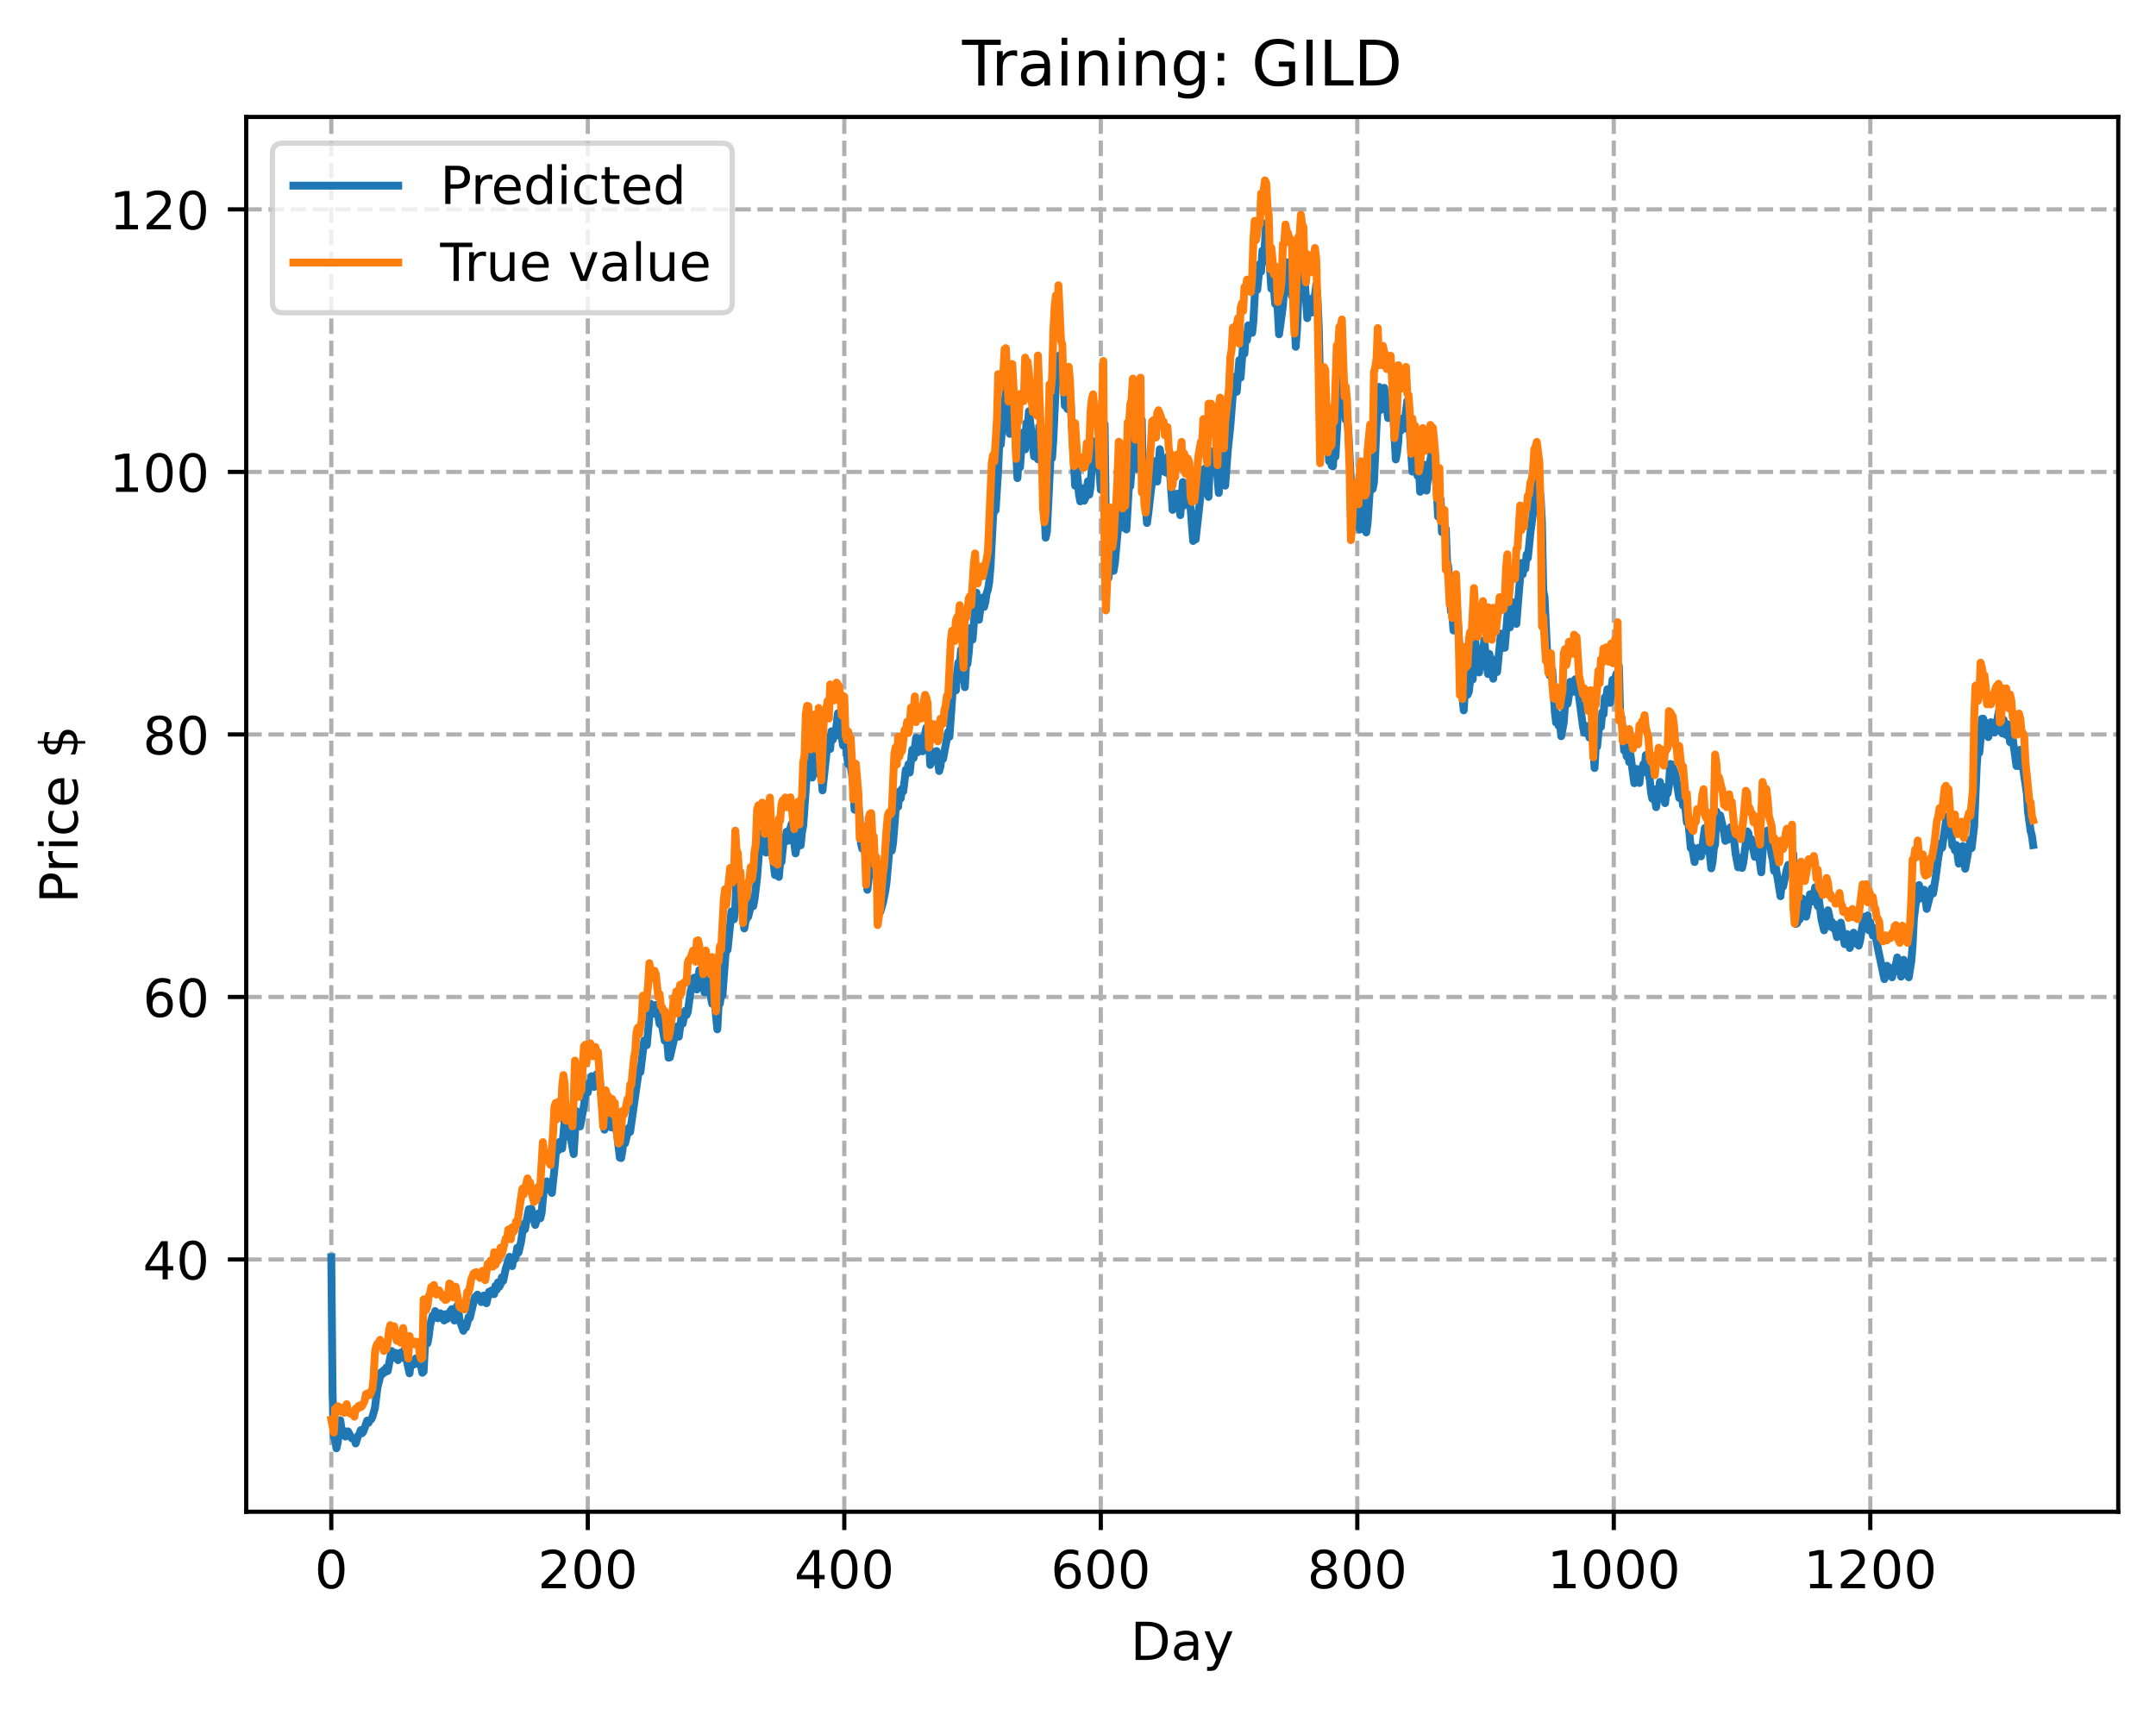 <?xml version="1.0" encoding="utf-8" standalone="no"?>
<!DOCTYPE svg PUBLIC "-//W3C//DTD SVG 1.1//EN"
  "http://www.w3.org/Graphics/SVG/1.1/DTD/svg11.dtd">
<!-- Created with matplotlib (https://matplotlib.org/) -->
<svg height="325.986pt" version="1.1" viewBox="0 0 411.286 325.986" width="411.286pt" xmlns="http://www.w3.org/2000/svg" xmlns:xlink="http://www.w3.org/1999/xlink">
 <defs>
  <style type="text/css">
*{stroke-linecap:butt;stroke-linejoin:round;}
  </style>
 </defs>
 <g id="figure_1">
  <g id="patch_1">
   <path d="M 0 325.986 
L 411.286 325.986 
L 411.286 0 
L 0 0 
z
" style="fill:#ffffff;"/>
  </g>
  <g id="axes_1">
   <g id="patch_2">
    <path d="M 46.966 288.43 
L 404.086 288.43 
L 404.086 22.318 
L 46.966 22.318 
z
" style="fill:#ffffff;"/>
   </g>
   <g id="matplotlib.axis_1">
    <g id="xtick_1">
     <g id="line2d_1">
      <path clip-path="url(#p12e44c205d)" d="M 63.198 288.43 
L 63.198 22.318 
" style="fill:none;stroke:#b0b0b0;stroke-dasharray:2.96,1.28;stroke-dashoffset:0;stroke-width:0.8;"/>
     </g>
     <g id="line2d_2">
      <defs>
       <path d="M 0 0 
L 0 3.5 
" id="m582a7cb830" style="stroke:#000000;stroke-width:0.8;"/>
      </defs>
      <g>
       <use style="stroke:#000000;stroke-width:0.8;" x="63.198" xlink:href="#m582a7cb830" y="288.43"/>
      </g>
     </g>
     <g id="text_1">
      <!-- 0 -->
      <defs>
       <path d="M 31.781 66.406 
Q 24.172 66.406 20.328 58.906 
Q 16.5 51.422 16.5 36.375 
Q 16.5 21.391 20.328 13.891 
Q 24.172 6.391 31.781 6.391 
Q 39.453 6.391 43.281 13.891 
Q 47.125 21.391 47.125 36.375 
Q 47.125 51.422 43.281 58.906 
Q 39.453 66.406 31.781 66.406 
z
M 31.781 74.219 
Q 44.047 74.219 50.516 64.516 
Q 56.984 54.828 56.984 36.375 
Q 56.984 17.969 50.516 8.266 
Q 44.047 -1.422 31.781 -1.422 
Q 19.531 -1.422 13.062 8.266 
Q 6.594 17.969 6.594 36.375 
Q 6.594 54.828 13.062 64.516 
Q 19.531 74.219 31.781 74.219 
z
" id="DejaVuSans-48"/>
      </defs>
      <g transform="translate(60.017 303.029)scale(0.1 -0.1)">
       <use xlink:href="#DejaVuSans-48"/>
      </g>
     </g>
    </g>
    <g id="xtick_2">
     <g id="line2d_3">
      <path clip-path="url(#p12e44c205d)" d="M 112.129 288.43 
L 112.129 22.318 
" style="fill:none;stroke:#b0b0b0;stroke-dasharray:2.96,1.28;stroke-dashoffset:0;stroke-width:0.8;"/>
     </g>
     <g id="line2d_4">
      <g>
       <use style="stroke:#000000;stroke-width:0.8;" x="112.129" xlink:href="#m582a7cb830" y="288.43"/>
      </g>
     </g>
     <g id="text_2">
      <!-- 200 -->
      <defs>
       <path d="M 19.188 8.297 
L 53.609 8.297 
L 53.609 0 
L 7.328 0 
L 7.328 8.297 
Q 12.938 14.109 22.625 23.891 
Q 32.328 33.688 34.812 36.531 
Q 39.547 41.844 41.422 45.531 
Q 43.312 49.219 43.312 52.781 
Q 43.312 58.594 39.234 62.25 
Q 35.156 65.922 28.609 65.922 
Q 23.969 65.922 18.812 64.312 
Q 13.672 62.703 7.812 59.422 
L 7.812 69.391 
Q 13.766 71.781 18.938 73 
Q 24.125 74.219 28.422 74.219 
Q 39.75 74.219 46.484 68.547 
Q 53.219 62.891 53.219 53.422 
Q 53.219 48.922 51.531 44.891 
Q 49.859 40.875 45.406 35.406 
Q 44.188 33.984 37.641 27.219 
Q 31.109 20.453 19.188 8.297 
z
" id="DejaVuSans-50"/>
      </defs>
      <g transform="translate(102.585 303.029)scale(0.1 -0.1)">
       <use xlink:href="#DejaVuSans-50"/>
       <use x="63.623" xlink:href="#DejaVuSans-48"/>
       <use x="127.246" xlink:href="#DejaVuSans-48"/>
      </g>
     </g>
    </g>
    <g id="xtick_3">
     <g id="line2d_5">
      <path clip-path="url(#p12e44c205d)" d="M 161.06 288.43 
L 161.06 22.318 
" style="fill:none;stroke:#b0b0b0;stroke-dasharray:2.96,1.28;stroke-dashoffset:0;stroke-width:0.8;"/>
     </g>
     <g id="line2d_6">
      <g>
       <use style="stroke:#000000;stroke-width:0.8;" x="161.06" xlink:href="#m582a7cb830" y="288.43"/>
      </g>
     </g>
     <g id="text_3">
      <!-- 400 -->
      <defs>
       <path d="M 37.797 64.312 
L 12.891 25.391 
L 37.797 25.391 
z
M 35.203 72.906 
L 47.609 72.906 
L 47.609 25.391 
L 58.016 25.391 
L 58.016 17.188 
L 47.609 17.188 
L 47.609 0 
L 37.797 0 
L 37.797 17.188 
L 4.891 17.188 
L 4.891 26.703 
z
" id="DejaVuSans-52"/>
      </defs>
      <g transform="translate(151.516 303.029)scale(0.1 -0.1)">
       <use xlink:href="#DejaVuSans-52"/>
       <use x="63.623" xlink:href="#DejaVuSans-48"/>
       <use x="127.246" xlink:href="#DejaVuSans-48"/>
      </g>
     </g>
    </g>
    <g id="xtick_4">
     <g id="line2d_7">
      <path clip-path="url(#p12e44c205d)" d="M 209.99 288.43 
L 209.99 22.318 
" style="fill:none;stroke:#b0b0b0;stroke-dasharray:2.96,1.28;stroke-dashoffset:0;stroke-width:0.8;"/>
     </g>
     <g id="line2d_8">
      <g>
       <use style="stroke:#000000;stroke-width:0.8;" x="209.99" xlink:href="#m582a7cb830" y="288.43"/>
      </g>
     </g>
     <g id="text_4">
      <!-- 600 -->
      <defs>
       <path d="M 33.016 40.375 
Q 26.375 40.375 22.484 35.828 
Q 18.609 31.297 18.609 23.391 
Q 18.609 15.531 22.484 10.953 
Q 26.375 6.391 33.016 6.391 
Q 39.656 6.391 43.531 10.953 
Q 47.406 15.531 47.406 23.391 
Q 47.406 31.297 43.531 35.828 
Q 39.656 40.375 33.016 40.375 
z
M 52.594 71.297 
L 52.594 62.312 
Q 48.875 64.062 45.094 64.984 
Q 41.312 65.922 37.594 65.922 
Q 27.828 65.922 22.672 59.328 
Q 17.531 52.734 16.797 39.406 
Q 19.672 43.656 24.016 45.922 
Q 28.375 48.188 33.594 48.188 
Q 44.578 48.188 50.953 41.516 
Q 57.328 34.859 57.328 23.391 
Q 57.328 12.156 50.688 5.359 
Q 44.047 -1.422 33.016 -1.422 
Q 20.359 -1.422 13.672 8.266 
Q 6.984 17.969 6.984 36.375 
Q 6.984 53.656 15.188 63.938 
Q 23.391 74.219 37.203 74.219 
Q 40.922 74.219 44.703 73.484 
Q 48.484 72.75 52.594 71.297 
z
" id="DejaVuSans-54"/>
      </defs>
      <g transform="translate(200.446 303.029)scale(0.1 -0.1)">
       <use xlink:href="#DejaVuSans-54"/>
       <use x="63.623" xlink:href="#DejaVuSans-48"/>
       <use x="127.246" xlink:href="#DejaVuSans-48"/>
      </g>
     </g>
    </g>
    <g id="xtick_5">
     <g id="line2d_9">
      <path clip-path="url(#p12e44c205d)" d="M 258.921 288.43 
L 258.921 22.318 
" style="fill:none;stroke:#b0b0b0;stroke-dasharray:2.96,1.28;stroke-dashoffset:0;stroke-width:0.8;"/>
     </g>
     <g id="line2d_10">
      <g>
       <use style="stroke:#000000;stroke-width:0.8;" x="258.921" xlink:href="#m582a7cb830" y="288.43"/>
      </g>
     </g>
     <g id="text_5">
      <!-- 800 -->
      <defs>
       <path d="M 31.781 34.625 
Q 24.75 34.625 20.719 30.859 
Q 16.703 27.094 16.703 20.516 
Q 16.703 13.922 20.719 10.156 
Q 24.75 6.391 31.781 6.391 
Q 38.812 6.391 42.859 10.172 
Q 46.922 13.969 46.922 20.516 
Q 46.922 27.094 42.891 30.859 
Q 38.875 34.625 31.781 34.625 
z
M 21.922 38.812 
Q 15.578 40.375 12.031 44.719 
Q 8.5 49.078 8.5 55.328 
Q 8.5 64.062 14.719 69.141 
Q 20.953 74.219 31.781 74.219 
Q 42.672 74.219 48.875 69.141 
Q 55.078 64.062 55.078 55.328 
Q 55.078 49.078 51.531 44.719 
Q 48 40.375 41.703 38.812 
Q 48.828 37.156 52.797 32.312 
Q 56.781 27.484 56.781 20.516 
Q 56.781 9.906 50.312 4.234 
Q 43.844 -1.422 31.781 -1.422 
Q 19.734 -1.422 13.25 4.234 
Q 6.781 9.906 6.781 20.516 
Q 6.781 27.484 10.781 32.312 
Q 14.797 37.156 21.922 38.812 
z
M 18.312 54.391 
Q 18.312 48.734 21.844 45.562 
Q 25.391 42.391 31.781 42.391 
Q 38.141 42.391 41.719 45.562 
Q 45.312 48.734 45.312 54.391 
Q 45.312 60.062 41.719 63.234 
Q 38.141 66.406 31.781 66.406 
Q 25.391 66.406 21.844 63.234 
Q 18.312 60.062 18.312 54.391 
z
" id="DejaVuSans-56"/>
      </defs>
      <g transform="translate(249.377 303.029)scale(0.1 -0.1)">
       <use xlink:href="#DejaVuSans-56"/>
       <use x="63.623" xlink:href="#DejaVuSans-48"/>
       <use x="127.246" xlink:href="#DejaVuSans-48"/>
      </g>
     </g>
    </g>
    <g id="xtick_6">
     <g id="line2d_11">
      <path clip-path="url(#p12e44c205d)" d="M 307.851 288.43 
L 307.851 22.318 
" style="fill:none;stroke:#b0b0b0;stroke-dasharray:2.96,1.28;stroke-dashoffset:0;stroke-width:0.8;"/>
     </g>
     <g id="line2d_12">
      <g>
       <use style="stroke:#000000;stroke-width:0.8;" x="307.851" xlink:href="#m582a7cb830" y="288.43"/>
      </g>
     </g>
     <g id="text_6">
      <!-- 1000 -->
      <defs>
       <path d="M 12.406 8.297 
L 28.516 8.297 
L 28.516 63.922 
L 10.984 60.406 
L 10.984 69.391 
L 28.422 72.906 
L 38.281 72.906 
L 38.281 8.297 
L 54.391 8.297 
L 54.391 0 
L 12.406 0 
z
" id="DejaVuSans-49"/>
      </defs>
      <g transform="translate(295.126 303.029)scale(0.1 -0.1)">
       <use xlink:href="#DejaVuSans-49"/>
       <use x="63.623" xlink:href="#DejaVuSans-48"/>
       <use x="127.246" xlink:href="#DejaVuSans-48"/>
       <use x="190.869" xlink:href="#DejaVuSans-48"/>
      </g>
     </g>
    </g>
    <g id="xtick_7">
     <g id="line2d_13">
      <path clip-path="url(#p12e44c205d)" d="M 356.782 288.43 
L 356.782 22.318 
" style="fill:none;stroke:#b0b0b0;stroke-dasharray:2.96,1.28;stroke-dashoffset:0;stroke-width:0.8;"/>
     </g>
     <g id="line2d_14">
      <g>
       <use style="stroke:#000000;stroke-width:0.8;" x="356.782" xlink:href="#m582a7cb830" y="288.43"/>
      </g>
     </g>
     <g id="text_7">
      <!-- 1200 -->
      <g transform="translate(344.057 303.029)scale(0.1 -0.1)">
       <use xlink:href="#DejaVuSans-49"/>
       <use x="63.623" xlink:href="#DejaVuSans-50"/>
       <use x="127.246" xlink:href="#DejaVuSans-48"/>
       <use x="190.869" xlink:href="#DejaVuSans-48"/>
      </g>
     </g>
    </g>
    <g id="text_8">
     <!-- Day -->
     <defs>
      <path d="M 19.672 64.797 
L 19.672 8.109 
L 31.594 8.109 
Q 46.688 8.109 53.688 14.938 
Q 60.688 21.781 60.688 36.531 
Q 60.688 51.172 53.688 57.984 
Q 46.688 64.797 31.594 64.797 
z
M 9.812 72.906 
L 30.078 72.906 
Q 51.266 72.906 61.172 64.094 
Q 71.094 55.281 71.094 36.531 
Q 71.094 17.672 61.125 8.828 
Q 51.172 0 30.078 0 
L 9.812 0 
z
" id="DejaVuSans-68"/>
      <path d="M 34.281 27.484 
Q 23.391 27.484 19.188 25 
Q 14.984 22.516 14.984 16.5 
Q 14.984 11.719 18.141 8.906 
Q 21.297 6.109 26.703 6.109 
Q 34.188 6.109 38.703 11.406 
Q 43.219 16.703 43.219 25.484 
L 43.219 27.484 
z
M 52.203 31.203 
L 52.203 0 
L 43.219 0 
L 43.219 8.297 
Q 40.141 3.328 35.547 0.953 
Q 30.953 -1.422 24.312 -1.422 
Q 15.922 -1.422 10.953 3.297 
Q 6 8.016 6 15.922 
Q 6 25.141 12.172 29.828 
Q 18.359 34.516 30.609 34.516 
L 43.219 34.516 
L 43.219 35.406 
Q 43.219 41.609 39.141 45 
Q 35.062 48.391 27.688 48.391 
Q 23 48.391 18.547 47.266 
Q 14.109 46.141 10.016 43.891 
L 10.016 52.203 
Q 14.938 54.109 19.578 55.047 
Q 24.219 56 28.609 56 
Q 40.484 56 46.344 49.844 
Q 52.203 43.703 52.203 31.203 
z
" id="DejaVuSans-97"/>
      <path d="M 32.172 -5.078 
Q 28.375 -14.844 24.75 -17.812 
Q 21.141 -20.797 15.094 -20.797 
L 7.906 -20.797 
L 7.906 -13.281 
L 13.188 -13.281 
Q 16.891 -13.281 18.938 -11.516 
Q 21 -9.766 23.484 -3.219 
L 25.094 0.875 
L 2.984 54.688 
L 12.5 54.688 
L 29.594 11.922 
L 46.688 54.688 
L 56.203 54.688 
z
" id="DejaVuSans-121"/>
     </defs>
     <g transform="translate(215.652 316.707)scale(0.1 -0.1)">
      <use xlink:href="#DejaVuSans-68"/>
      <use x="77.002" xlink:href="#DejaVuSans-97"/>
      <use x="138.281" xlink:href="#DejaVuSans-121"/>
     </g>
    </g>
   </g>
   <g id="matplotlib.axis_2">
    <g id="ytick_1">
     <g id="line2d_15">
      <path clip-path="url(#p12e44c205d)" d="M 46.966 240.301 
L 404.086 240.301 
" style="fill:none;stroke:#b0b0b0;stroke-dasharray:2.96,1.28;stroke-dashoffset:0;stroke-width:0.8;"/>
     </g>
     <g id="line2d_16">
      <defs>
       <path d="M 0 0 
L -3.5 0 
" id="ma66f7d46fb" style="stroke:#000000;stroke-width:0.8;"/>
      </defs>
      <g>
       <use style="stroke:#000000;stroke-width:0.8;" x="46.966" xlink:href="#ma66f7d46fb" y="240.301"/>
      </g>
     </g>
     <g id="text_9">
      <!-- 40 -->
      <g transform="translate(27.241 244.1)scale(0.1 -0.1)">
       <use xlink:href="#DejaVuSans-52"/>
       <use x="63.623" xlink:href="#DejaVuSans-48"/>
      </g>
     </g>
    </g>
    <g id="ytick_2">
     <g id="line2d_17">
      <path clip-path="url(#p12e44c205d)" d="M 46.966 190.213 
L 404.086 190.213 
" style="fill:none;stroke:#b0b0b0;stroke-dasharray:2.96,1.28;stroke-dashoffset:0;stroke-width:0.8;"/>
     </g>
     <g id="line2d_18">
      <g>
       <use style="stroke:#000000;stroke-width:0.8;" x="46.966" xlink:href="#ma66f7d46fb" y="190.213"/>
      </g>
     </g>
     <g id="text_10">
      <!-- 60 -->
      <g transform="translate(27.241 194.012)scale(0.1 -0.1)">
       <use xlink:href="#DejaVuSans-54"/>
       <use x="63.623" xlink:href="#DejaVuSans-48"/>
      </g>
     </g>
    </g>
    <g id="ytick_3">
     <g id="line2d_19">
      <path clip-path="url(#p12e44c205d)" d="M 46.966 140.125 
L 404.086 140.125 
" style="fill:none;stroke:#b0b0b0;stroke-dasharray:2.96,1.28;stroke-dashoffset:0;stroke-width:0.8;"/>
     </g>
     <g id="line2d_20">
      <g>
       <use style="stroke:#000000;stroke-width:0.8;" x="46.966" xlink:href="#ma66f7d46fb" y="140.125"/>
      </g>
     </g>
     <g id="text_11">
      <!-- 80 -->
      <g transform="translate(27.241 143.924)scale(0.1 -0.1)">
       <use xlink:href="#DejaVuSans-56"/>
       <use x="63.623" xlink:href="#DejaVuSans-48"/>
      </g>
     </g>
    </g>
    <g id="ytick_4">
     <g id="line2d_21">
      <path clip-path="url(#p12e44c205d)" d="M 46.966 90.037 
L 404.086 90.037 
" style="fill:none;stroke:#b0b0b0;stroke-dasharray:2.96,1.28;stroke-dashoffset:0;stroke-width:0.8;"/>
     </g>
     <g id="line2d_22">
      <g>
       <use style="stroke:#000000;stroke-width:0.8;" x="46.966" xlink:href="#ma66f7d46fb" y="90.037"/>
      </g>
     </g>
     <g id="text_12">
      <!-- 100 -->
      <g transform="translate(20.878 93.836)scale(0.1 -0.1)">
       <use xlink:href="#DejaVuSans-49"/>
       <use x="63.623" xlink:href="#DejaVuSans-48"/>
       <use x="127.246" xlink:href="#DejaVuSans-48"/>
      </g>
     </g>
    </g>
    <g id="ytick_5">
     <g id="line2d_23">
      <path clip-path="url(#p12e44c205d)" d="M 46.966 39.949 
L 404.086 39.949 
" style="fill:none;stroke:#b0b0b0;stroke-dasharray:2.96,1.28;stroke-dashoffset:0;stroke-width:0.8;"/>
     </g>
     <g id="line2d_24">
      <g>
       <use style="stroke:#000000;stroke-width:0.8;" x="46.966" xlink:href="#ma66f7d46fb" y="39.949"/>
      </g>
     </g>
     <g id="text_13">
      <!-- 120 -->
      <g transform="translate(20.878 43.748)scale(0.1 -0.1)">
       <use xlink:href="#DejaVuSans-49"/>
       <use x="63.623" xlink:href="#DejaVuSans-50"/>
       <use x="127.246" xlink:href="#DejaVuSans-48"/>
      </g>
     </g>
    </g>
    <g id="text_14">
     <!-- Price $ -->
     <defs>
      <path d="M 19.672 64.797 
L 19.672 37.406 
L 32.078 37.406 
Q 38.969 37.406 42.719 40.969 
Q 46.484 44.531 46.484 51.125 
Q 46.484 57.672 42.719 61.234 
Q 38.969 64.797 32.078 64.797 
z
M 9.812 72.906 
L 32.078 72.906 
Q 44.344 72.906 50.609 67.359 
Q 56.891 61.812 56.891 51.125 
Q 56.891 40.328 50.609 34.812 
Q 44.344 29.297 32.078 29.297 
L 19.672 29.297 
L 19.672 0 
L 9.812 0 
z
" id="DejaVuSans-80"/>
      <path d="M 41.109 46.297 
Q 39.594 47.172 37.812 47.578 
Q 36.031 48 33.891 48 
Q 26.266 48 22.188 43.047 
Q 18.109 38.094 18.109 28.812 
L 18.109 0 
L 9.078 0 
L 9.078 54.688 
L 18.109 54.688 
L 18.109 46.188 
Q 20.953 51.172 25.484 53.578 
Q 30.031 56 36.531 56 
Q 37.453 56 38.578 55.875 
Q 39.703 55.766 41.062 55.516 
z
" id="DejaVuSans-114"/>
      <path d="M 9.422 54.688 
L 18.406 54.688 
L 18.406 0 
L 9.422 0 
z
M 9.422 75.984 
L 18.406 75.984 
L 18.406 64.594 
L 9.422 64.594 
z
" id="DejaVuSans-105"/>
      <path d="M 48.781 52.594 
L 48.781 44.188 
Q 44.969 46.297 41.141 47.344 
Q 37.312 48.391 33.406 48.391 
Q 24.656 48.391 19.812 42.844 
Q 14.984 37.312 14.984 27.297 
Q 14.984 17.281 19.812 11.734 
Q 24.656 6.203 33.406 6.203 
Q 37.312 6.203 41.141 7.25 
Q 44.969 8.297 48.781 10.406 
L 48.781 2.094 
Q 45.016 0.344 40.984 -0.531 
Q 36.969 -1.422 32.422 -1.422 
Q 20.062 -1.422 12.781 6.344 
Q 5.516 14.109 5.516 27.297 
Q 5.516 40.672 12.859 48.328 
Q 20.219 56 33.016 56 
Q 37.156 56 41.109 55.141 
Q 45.062 54.297 48.781 52.594 
z
" id="DejaVuSans-99"/>
      <path d="M 56.203 29.594 
L 56.203 25.203 
L 14.891 25.203 
Q 15.484 15.922 20.484 11.062 
Q 25.484 6.203 34.422 6.203 
Q 39.594 6.203 44.453 7.469 
Q 49.312 8.734 54.109 11.281 
L 54.109 2.781 
Q 49.266 0.734 44.188 -0.344 
Q 39.109 -1.422 33.891 -1.422 
Q 20.797 -1.422 13.156 6.188 
Q 5.516 13.812 5.516 26.812 
Q 5.516 40.234 12.766 48.109 
Q 20.016 56 32.328 56 
Q 43.359 56 49.781 48.891 
Q 56.203 41.797 56.203 29.594 
z
M 47.219 32.234 
Q 47.125 39.594 43.094 43.984 
Q 39.062 48.391 32.422 48.391 
Q 24.906 48.391 20.391 44.141 
Q 15.875 39.891 15.188 32.172 
z
" id="DejaVuSans-101"/>
      <path id="DejaVuSans-32"/>
      <path d="M 33.797 -14.703 
L 28.906 -14.703 
L 28.859 0 
Q 23.734 0.094 18.609 1.188 
Q 13.484 2.297 8.297 4.5 
L 8.297 13.281 
Q 13.281 10.156 18.375 8.562 
Q 23.484 6.984 28.906 6.938 
L 28.906 29.203 
Q 18.109 30.953 13.203 35.156 
Q 8.297 39.359 8.297 46.688 
Q 8.297 54.641 13.625 59.219 
Q 18.953 63.812 28.906 64.5 
L 28.906 75.984 
L 33.797 75.984 
L 33.797 64.656 
Q 38.328 64.453 42.578 63.688 
Q 46.828 62.938 50.875 61.625 
L 50.875 53.078 
Q 46.828 55.125 42.547 56.25 
Q 38.281 57.375 33.797 57.562 
L 33.797 36.719 
Q 44.875 35.016 50.094 30.609 
Q 55.328 26.219 55.328 18.609 
Q 55.328 10.359 49.781 5.594 
Q 44.234 0.828 33.797 0.094 
z
M 28.906 37.594 
L 28.906 57.625 
Q 23.25 56.984 20.266 54.391 
Q 17.281 51.812 17.281 47.516 
Q 17.281 43.312 20.031 40.969 
Q 22.797 38.625 28.906 37.594 
z
M 33.797 28.219 
L 33.797 7.078 
Q 39.984 7.906 43.141 10.594 
Q 46.297 13.281 46.297 17.672 
Q 46.297 21.969 43.281 24.5 
Q 40.281 27.047 33.797 28.219 
z
" id="DejaVuSans-36"/>
     </defs>
     <g transform="translate(14.798 172.342)rotate(-90)scale(0.1 -0.1)">
      <use xlink:href="#DejaVuSans-80"/>
      <use x="58.553" xlink:href="#DejaVuSans-114"/>
      <use x="99.666" xlink:href="#DejaVuSans-105"/>
      <use x="127.449" xlink:href="#DejaVuSans-99"/>
      <use x="182.43" xlink:href="#DejaVuSans-101"/>
      <use x="243.953" xlink:href="#DejaVuSans-32"/>
      <use x="275.74" xlink:href="#DejaVuSans-36"/>
     </g>
    </g>
   </g>
   <g id="line2d_25">
    <path clip-path="url(#p12e44c205d)" d="M 63.198 239.873 
L 63.443 265.734 
L 63.688 274.073 
L 63.932 274.718 
L 64.177 276.334 
L 64.422 275.273 
L 64.911 270.965 
L 65.156 272.704 
L 65.4 273.035 
L 65.645 273.026 
L 65.89 274.085 
L 66.379 273.092 
L 66.868 273.96 
L 67.113 274.421 
L 67.602 274.485 
L 67.847 275.403 
L 68.336 273.885 
L 68.581 273.6 
L 68.825 272.848 
L 69.07 273.452 
L 69.315 273.137 
L 70.049 271.033 
L 70.293 271.475 
L 70.538 270.997 
L 70.783 270.837 
L 71.027 270.384 
L 71.517 268.654 
L 72.006 264.726 
L 72.74 261.787 
L 72.984 262.163 
L 73.229 261.41 
L 73.474 261.802 
L 73.718 260.902 
L 73.963 261.582 
L 74.452 258.979 
L 74.697 257.765 
L 75.186 259.035 
L 75.431 258.112 
L 75.676 258.469 
L 75.92 259.509 
L 76.41 258.077 
L 76.654 259.065 
L 76.899 258.461 
L 77.144 257.505 
L 78.122 262.024 
L 78.367 259.941 
L 78.611 259.825 
L 78.856 260.372 
L 79.345 259.162 
L 79.59 260.207 
L 79.835 260.102 
L 80.079 259.323 
L 80.569 261.924 
L 80.813 261.688 
L 81.058 256.869 
L 81.303 256.129 
L 81.547 256.291 
L 81.792 254.971 
L 82.037 252.919 
L 82.526 251.018 
L 82.771 251.326 
L 83.015 250.144 
L 83.505 251.519 
L 83.994 250.561 
L 84.728 251.95 
L 84.972 250.747 
L 85.217 251.687 
L 85.462 251.322 
L 85.706 250.444 
L 86.196 249.77 
L 86.44 251.304 
L 86.685 251.955 
L 86.93 251.085 
L 87.174 249.184 
L 87.419 249.948 
L 87.664 251.822 
L 88.398 253.907 
L 88.642 252.885 
L 88.887 253.286 
L 89.132 252.549 
L 89.376 251.288 
L 89.621 251.463 
L 90.355 248.372 
L 90.599 247.502 
L 91.089 247.009 
L 91.823 248.432 
L 92.067 248.022 
L 92.312 247.171 
L 92.557 247.471 
L 92.801 248.653 
L 93.291 246.451 
L 93.535 246.987 
L 93.78 246.211 
L 94.025 246.37 
L 94.269 246.92 
L 94.514 245.324 
L 94.759 246.071 
L 95.003 244.662 
L 95.248 245.513 
L 95.493 245.036 
L 95.737 243.699 
L 95.982 244.383 
L 96.471 242.101 
L 97.205 239.784 
L 97.694 241.576 
L 97.939 240.092 
L 98.184 240.274 
L 98.428 239.583 
L 98.673 238.067 
L 98.918 238.979 
L 99.407 236.863 
L 99.896 233.521 
L 100.141 234.556 
L 100.875 230.707 
L 101.12 231.458 
L 101.364 230.591 
L 102.098 233.719 
L 102.832 231.461 
L 103.077 232.448 
L 103.321 231.424 
L 103.811 226.218 
L 104.055 226.767 
L 104.3 225.395 
L 104.545 226.35 
L 104.789 225.619 
L 105.034 227.119 
L 105.279 227.611 
L 105.768 223.048 
L 106.013 220.221 
L 106.257 218.718 
L 106.502 219.483 
L 106.747 217.859 
L 106.991 218.227 
L 107.236 219.134 
L 107.725 213.646 
L 107.97 214.097 
L 108.215 216.811 
L 108.459 215.344 
L 108.704 216.199 
L 109.438 220.195 
L 109.927 211.984 
L 110.172 212.344 
L 110.661 214.92 
L 111.395 210.956 
L 111.884 206.801 
L 112.129 208.441 
L 112.374 206.735 
L 112.618 207.351 
L 112.863 205.329 
L 113.108 205.804 
L 113.352 207.373 
L 113.842 204.94 
L 114.086 206.33 
L 114.331 205.244 
L 114.82 210.264 
L 115.309 215.541 
L 115.554 214.86 
L 115.799 212.908 
L 116.043 213.863 
L 116.288 213.423 
L 116.533 215.081 
L 117.022 213.629 
L 117.267 215.324 
L 117.511 214.728 
L 118.245 220.888 
L 118.49 220.95 
L 118.735 219.484 
L 118.979 217.273 
L 119.224 218.179 
L 119.958 215.183 
L 120.203 215.966 
L 121.915 203.9 
L 122.16 204.556 
L 122.894 198.523 
L 123.383 199.415 
L 124.117 191.521 
L 124.362 192.7 
L 124.851 193.388 
L 125.096 191.744 
L 125.34 192.552 
L 125.83 195.386 
L 126.074 194.448 
L 126.808 198.574 
L 127.053 197.589 
L 127.297 198.86 
L 127.542 201.804 
L 127.787 201.755 
L 128.521 198.558 
L 128.765 196.795 
L 129.01 197.721 
L 129.255 195.81 
L 129.499 197.796 
L 129.989 194.154 
L 130.233 195.312 
L 130.723 192.845 
L 130.967 193.665 
L 131.212 193.045 
L 131.701 189.322 
L 132.435 186.532 
L 132.924 188.797 
L 133.414 185.088 
L 133.658 186.21 
L 133.903 188.129 
L 134.148 187.339 
L 134.392 189.324 
L 134.882 186.717 
L 135.126 188.612 
L 135.616 190.353 
L 135.86 191.536 
L 136.105 189.585 
L 136.35 191.275 
L 136.839 196.39 
L 137.084 191.78 
L 137.328 191.5 
L 137.573 189.696 
L 137.818 189.903 
L 138.551 180.058 
L 138.796 181.219 
L 139.285 176.367 
L 139.53 173.898 
L 139.775 174.232 
L 140.019 175.408 
L 140.264 172.967 
L 140.509 168.014 
L 140.753 169.596 
L 140.998 170.266 
L 141.243 171.871 
L 141.487 171.112 
L 141.977 177.14 
L 142.221 175.8 
L 142.466 175.183 
L 142.711 174.935 
L 143.2 173.026 
L 143.445 171.491 
L 143.689 172.893 
L 143.934 171.597 
L 144.423 167.465 
L 144.912 161.032 
L 145.157 162.191 
L 145.646 158.604 
L 145.891 160.089 
L 146.136 162.673 
L 146.38 162.35 
L 147.114 157.898 
L 147.604 164.966 
L 147.848 166.966 
L 148.093 165.571 
L 148.338 164.845 
L 148.582 167.311 
L 148.827 164.422 
L 149.072 164.473 
L 149.561 159.725 
L 149.806 160.41 
L 150.05 158.686 
L 150.295 160.423 
L 150.539 158.765 
L 151.029 157.176 
L 151.763 162.825 
L 152.497 158.395 
L 152.741 161.293 
L 152.986 158.808 
L 153.231 157.531 
L 154.209 143.395 
L 154.454 144.331 
L 154.699 145.865 
L 154.943 148.356 
L 155.188 145.202 
L 155.433 146.771 
L 155.677 143.571 
L 156.166 147.642 
L 156.411 143.324 
L 156.9 150.803 
L 157.879 141.668 
L 158.124 140.708 
L 158.368 142.904 
L 158.613 139.523 
L 158.858 141.157 
L 159.102 139.808 
L 159.347 140.441 
L 159.836 136.086 
L 160.081 137.146 
L 160.815 142.232 
L 161.06 138.696 
L 161.304 140.332 
L 161.549 143.972 
L 161.794 145.799 
L 162.038 144.712 
L 162.527 147.712 
L 162.772 149.955 
L 163.017 154.492 
L 163.261 154.072 
L 163.506 151.855 
L 163.751 153.414 
L 163.995 156.048 
L 164.24 160.906 
L 164.485 161.926 
L 164.729 160.346 
L 164.974 162.06 
L 165.219 165.136 
L 165.463 169.771 
L 165.708 167.724 
L 165.953 163.925 
L 166.442 160.902 
L 166.687 163.543 
L 166.931 163.632 
L 167.176 167.257 
L 167.421 166.645 
L 167.665 173.076 
L 167.91 174.001 
L 168.399 172.361 
L 168.888 169.955 
L 169.133 168.215 
L 169.622 162.586 
L 169.867 161.209 
L 170.112 162.309 
L 170.356 160.907 
L 170.846 154.651 
L 171.09 152.155 
L 171.335 153.921 
L 171.58 151.011 
L 171.824 152.348 
L 172.069 150.512 
L 172.314 150.976 
L 172.803 146.841 
L 173.048 147.583 
L 173.292 145.822 
L 173.537 147.402 
L 174.026 143.044 
L 174.271 144.653 
L 174.76 140.741 
L 175.005 143.569 
L 175.249 141.145 
L 175.494 142.577 
L 175.739 140.864 
L 175.983 143.347 
L 176.228 142.319 
L 176.473 139.967 
L 176.717 138.834 
L 176.962 139.698 
L 177.207 141.139 
L 177.451 145.936 
L 177.696 145.052 
L 177.941 143.414 
L 178.185 144.904 
L 178.675 143.296 
L 179.164 147.109 
L 179.409 146.171 
L 179.653 144.019 
L 179.898 144.813 
L 180.632 140.889 
L 180.876 139.628 
L 181.121 140.578 
L 181.855 130.06 
L 182.1 131.226 
L 182.344 131.726 
L 182.589 128.248 
L 182.834 126.392 
L 183.078 127.138 
L 183.323 123.984 
L 183.568 125.083 
L 184.057 131.111 
L 184.302 126.658 
L 184.546 126.699 
L 184.791 124.62 
L 185.036 121.457 
L 185.28 119.761 
L 185.525 122.044 
L 186.259 113.068 
L 186.503 116.765 
L 186.748 118.25 
L 187.237 114.542 
L 187.482 113.992 
L 187.727 115.799 
L 187.971 114.856 
L 188.216 113.195 
L 188.461 112.51 
L 188.705 111.051 
L 188.95 108.165 
L 189.439 98.61 
L 189.684 96.626 
L 189.929 97.335 
L 190.418 89.625 
L 190.663 83.653 
L 190.907 84.83 
L 191.397 78.8 
L 191.641 77.319 
L 191.886 74.587 
L 192.13 73.189 
L 192.62 82.774 
L 192.864 80.697 
L 193.109 82.188 
L 193.354 78.675 
L 193.598 80.887 
L 194.088 91.219 
L 194.332 87.591 
L 194.577 89.169 
L 195.066 82.553 
L 195.556 85.748 
L 195.8 80.703 
L 196.045 81.366 
L 196.29 78.457 
L 197.268 87.106 
L 197.513 83.021 
L 198.002 87.638 
L 198.247 81.366 
L 198.981 91.045 
L 199.47 102.591 
L 199.715 101.386 
L 200.449 86.29 
L 200.693 87.408 
L 200.938 83.825 
L 201.427 73.017 
L 201.672 68.331 
L 201.917 72.859 
L 202.161 67.763 
L 202.406 68.287 
L 202.651 71.592 
L 202.895 73.135 
L 203.14 77.426 
L 203.385 76.149 
L 203.629 78.029 
L 204.118 74.565 
L 204.608 83.402 
L 205.097 92.678 
L 205.342 88.664 
L 205.831 94.384 
L 206.076 95.663 
L 206.565 93.158 
L 206.81 95.537 
L 207.054 95.036 
L 207.544 91.82 
L 207.788 94.381 
L 208.033 92.94 
L 208.522 85.284 
L 208.767 84.206 
L 209.256 87.404 
L 209.501 88.369 
L 209.746 89.843 
L 209.99 93.45 
L 210.235 91.756 
L 210.724 80.94 
L 210.969 101.172 
L 211.213 110.332 
L 211.458 110.271 
L 211.703 107.772 
L 211.947 103.392 
L 212.437 108.912 
L 212.681 107.427 
L 213.171 101.862 
L 213.415 99.25 
L 213.66 94.433 
L 213.905 94.868 
L 214.149 96.422 
L 214.394 100.702 
L 214.639 98.405 
L 214.883 101.018 
L 215.373 92.455 
L 215.617 92.749 
L 216.351 83.112 
L 216.84 89.449 
L 217.819 80.142 
L 218.064 93.864 
L 218.308 93.108 
L 218.798 99.788 
L 219.042 98.078 
L 219.532 93.745 
L 219.776 91.991 
L 220.021 89.164 
L 220.266 87.996 
L 220.755 91.876 
L 221.244 85.703 
L 221.978 89.971 
L 222.223 87.81 
L 222.467 90.189 
L 222.712 88.917 
L 222.957 86.906 
L 223.691 97.282 
L 223.935 96.808 
L 224.18 94.719 
L 224.425 96.764 
L 224.669 94.167 
L 225.159 98.29 
L 225.648 91.967 
L 225.893 96.435 
L 226.137 93.829 
L 226.382 96.252 
L 226.627 94.698 
L 227.116 96.848 
L 227.605 103.221 
L 227.85 100.8 
L 228.094 102.912 
L 229.318 91.714 
L 229.562 92.942 
L 229.807 89.418 
L 230.052 90.444 
L 230.296 93.304 
L 230.541 94.805 
L 230.786 88.811 
L 231.03 89.717 
L 231.275 86.153 
L 231.764 90.181 
L 232.009 88.13 
L 232.498 94.062 
L 232.988 84.262 
L 233.477 90.397 
L 233.722 92.661 
L 234.211 86.001 
L 234.7 81.367 
L 235.434 71.912 
L 235.923 74.754 
L 236.413 68.705 
L 236.657 72.051 
L 237.147 65.693 
L 237.391 67.475 
L 237.636 63.872 
L 237.881 64.914 
L 238.125 62.065 
L 238.37 63.608 
L 238.615 62.012 
L 238.859 63.518 
L 239.104 61.222 
L 239.593 52.163 
L 239.838 55.295 
L 240.327 50.382 
L 240.572 51.824 
L 240.816 47.828 
L 241.061 49.912 
L 241.55 42.571 
L 241.795 44.323 
L 242.529 55.085 
L 242.774 52.124 
L 243.263 57.989 
L 243.508 56.777 
L 243.752 59.296 
L 243.997 63.788 
L 244.731 58.415 
L 244.976 54.889 
L 245.22 53.042 
L 245.465 50.03 
L 245.954 54.014 
L 246.199 54.929 
L 246.443 56.476 
L 246.688 53.694 
L 247.177 66.165 
L 247.422 62.908 
L 247.667 57.082 
L 247.911 53.986 
L 248.156 54.791 
L 248.401 50.791 
L 248.89 53.53 
L 249.379 60.702 
L 249.624 56.947 
L 249.869 59.305 
L 250.113 57.486 
L 250.358 59.615 
L 250.603 58.142 
L 251.092 54.289 
L 251.337 56.943 
L 251.581 62.681 
L 252.07 85.664 
L 252.315 83.06 
L 252.56 78.141 
L 252.804 75.558 
L 253.049 77.813 
L 253.294 81.87 
L 253.538 88.014 
L 253.783 85.574 
L 254.028 88.848 
L 254.272 88.976 
L 254.517 85.398 
L 254.762 87.119 
L 255.251 78.53 
L 255.496 79.223 
L 255.74 74.71 
L 255.985 75.106 
L 256.23 71.575 
L 256.719 80.108 
L 256.964 79.534 
L 257.208 82.175 
L 257.697 91.782 
L 257.942 100.095 
L 258.187 100.266 
L 258.431 97.643 
L 258.676 97.59 
L 258.921 98.739 
L 259.165 96.91 
L 259.41 101.049 
L 259.899 95.746 
L 260.389 99.101 
L 260.633 101.582 
L 260.878 99.904 
L 261.367 92.684 
L 261.612 90.677 
L 261.857 93.298 
L 262.101 92.051 
L 262.591 81.28 
L 263.08 73.816 
L 263.325 78.245 
L 263.569 75.356 
L 263.814 76.759 
L 264.058 73.998 
L 264.792 79.759 
L 265.037 77.402 
L 265.282 78.814 
L 265.526 76.496 
L 265.771 78.78 
L 266.26 87.662 
L 266.505 86.3 
L 266.75 84.155 
L 266.994 79.815 
L 267.239 82.161 
L 267.484 80.459 
L 267.728 81.815 
L 267.973 80.401 
L 268.462 76.476 
L 268.952 82.523 
L 269.441 89.984 
L 269.685 86.994 
L 269.93 89.065 
L 270.175 88.039 
L 270.419 90.805 
L 270.664 89.282 
L 270.909 93.831 
L 271.153 93.571 
L 271.643 88.656 
L 271.887 90.349 
L 272.132 93.607 
L 272.621 88.745 
L 272.866 87.825 
L 273.111 86.321 
L 273.355 90.534 
L 273.6 88.385 
L 274.089 93.513 
L 274.334 98.578 
L 274.579 96.43 
L 274.823 95.303 
L 275.068 101.539 
L 275.802 100.874 
L 276.046 107.124 
L 276.291 108.201 
L 276.78 116.685 
L 277.025 116.93 
L 277.27 120.294 
L 277.514 117.013 
L 277.759 118.917 
L 278.004 116.74 
L 278.493 124.633 
L 278.738 132.325 
L 278.982 132.956 
L 279.227 135.537 
L 279.472 131.349 
L 279.716 129.885 
L 279.961 132.549 
L 280.206 131.962 
L 280.695 127.545 
L 280.94 129.647 
L 281.429 122.425 
L 282.163 128.301 
L 282.407 124.718 
L 282.652 126.428 
L 282.897 124.762 
L 283.141 122.137 
L 283.631 127.251 
L 283.875 128.609 
L 284.12 124.764 
L 284.854 129.5 
L 285.099 125.863 
L 285.343 126.733 
L 285.588 128.223 
L 286.322 120.876 
L 286.567 123.669 
L 286.811 121.451 
L 287.056 123.594 
L 287.545 117.73 
L 287.79 115.144 
L 288.034 119.702 
L 288.279 118.095 
L 288.524 114.891 
L 288.768 117.059 
L 289.258 119.035 
L 289.747 113.033 
L 290.236 107.414 
L 290.481 109.57 
L 290.726 107.512 
L 290.97 108.53 
L 291.215 105.809 
L 291.46 106.462 
L 291.949 101.637 
L 293.172 92.44 
L 293.417 90.973 
L 293.906 95.025 
L 294.151 99.731 
L 294.395 112.675 
L 294.64 113.89 
L 295.129 124.261 
L 295.374 124.925 
L 295.619 128.865 
L 296.108 127.814 
L 296.597 135.714 
L 296.842 137.871 
L 297.087 136.248 
L 297.331 138.492 
L 297.576 137.889 
L 297.821 140.466 
L 298.31 137.84 
L 298.555 134.249 
L 298.799 132.481 
L 299.044 134.272 
L 299.289 132.675 
L 299.533 130.079 
L 299.778 131.607 
L 300.022 130.425 
L 300.267 131.977 
L 300.512 129.585 
L 300.756 130.256 
L 301.001 131.259 
L 301.98 138.693 
L 302.224 139.809 
L 302.469 138.466 
L 302.714 139.94 
L 302.958 138.559 
L 303.203 140.737 
L 303.692 137.935 
L 304.182 146.541 
L 304.426 142.262 
L 304.671 142.479 
L 305.16 137.475 
L 305.405 138.706 
L 305.649 135.941 
L 305.894 136.273 
L 306.139 133.039 
L 306.383 133.78 
L 306.628 131.497 
L 307.117 134.104 
L 307.607 129.7 
L 307.851 132.174 
L 308.341 128.575 
L 308.585 130.184 
L 308.83 127.077 
L 309.075 136.615 
L 309.319 136.927 
L 309.564 139.269 
L 309.809 143.189 
L 310.053 142.134 
L 310.298 144.32 
L 310.543 143.449 
L 310.787 145.401 
L 311.032 143.941 
L 311.521 147.706 
L 311.766 149.437 
L 312.01 147.37 
L 312.255 146.714 
L 312.744 149.391 
L 312.989 146.815 
L 313.234 147.453 
L 313.478 145.817 
L 313.723 146.611 
L 313.968 144.05 
L 314.457 147.632 
L 314.702 148.57 
L 314.946 151.102 
L 315.191 152.392 
L 315.436 150.57 
L 315.925 154.007 
L 316.659 149.182 
L 316.904 151.58 
L 317.148 150.075 
L 317.637 153.237 
L 317.882 151.015 
L 318.127 151.397 
L 318.371 149.88 
L 318.616 145.764 
L 318.861 145.822 
L 319.595 147.634 
L 320.084 150.701 
L 320.329 152.242 
L 320.573 149.769 
L 321.063 153.705 
L 321.307 152.248 
L 321.797 156.925 
L 322.041 156.314 
L 322.531 161.812 
L 322.775 161.518 
L 323.265 164.473 
L 323.509 162.637 
L 323.754 163.463 
L 323.998 161.758 
L 324.488 163.401 
L 325.222 157.971 
L 325.466 161.067 
L 325.711 162.404 
L 325.956 160.885 
L 326.445 165.678 
L 326.69 164.481 
L 326.934 161.964 
L 327.179 161.093 
L 327.424 154.811 
L 327.668 155.364 
L 327.913 157.278 
L 328.158 155.571 
L 328.892 158.886 
L 329.136 160.434 
L 329.381 158.852 
L 329.625 160.203 
L 330.115 157.829 
L 330.359 159.856 
L 330.604 158.524 
L 331.093 162.914 
L 331.583 165.493 
L 332.072 163.651 
L 332.317 165.604 
L 332.561 164.593 
L 333.295 158.622 
L 333.54 158.977 
L 333.785 161.373 
L 334.029 160.049 
L 334.763 163.49 
L 335.252 160.995 
L 335.986 166.435 
L 336.476 159.021 
L 336.72 159.435 
L 336.965 160.147 
L 337.21 158.441 
L 337.454 159.42 
L 337.944 163.047 
L 338.188 164.064 
L 338.433 166.171 
L 338.678 165.001 
L 339.656 170.995 
L 339.901 168.37 
L 340.146 169.164 
L 340.88 165.785 
L 341.124 165.025 
L 341.369 166.343 
L 341.613 165.332 
L 341.858 164.862 
L 342.103 162.916 
L 342.347 172.243 
L 342.592 176.286 
L 342.837 176.138 
L 343.081 174.686 
L 343.326 175.413 
L 343.815 171.425 
L 344.549 174.894 
L 344.794 173.671 
L 345.283 170.613 
L 345.528 171.624 
L 345.773 171.99 
L 346.262 169.284 
L 346.751 172.884 
L 346.996 171.712 
L 347.485 175.481 
L 347.974 177.505 
L 348.464 174.384 
L 348.708 173.67 
L 348.953 174.676 
L 349.198 176.795 
L 349.442 175.856 
L 349.687 177.101 
L 349.932 176.333 
L 350.421 178.806 
L 350.666 178.041 
L 351.155 176.029 
L 351.889 180.15 
L 352.134 178.895 
L 352.378 178.226 
L 352.868 180.876 
L 353.357 179.097 
L 353.601 177.944 
L 353.846 179.973 
L 354.091 179.682 
L 354.335 178.686 
L 354.58 180.427 
L 354.825 179.547 
L 355.559 174.897 
L 356.048 176.844 
L 356.293 174.654 
L 356.537 177.505 
L 356.782 175.967 
L 357.271 178.514 
L 357.516 177.086 
L 358.25 181.015 
L 359.473 186.816 
L 359.962 184.264 
L 360.207 185.66 
L 360.452 184.587 
L 360.941 186.464 
L 361.186 184.977 
L 361.43 185.35 
L 361.92 182.674 
L 362.654 186.337 
L 363.143 183.126 
L 363.388 184.058 
L 363.632 184.522 
L 364.122 186.463 
L 364.611 183.377 
L 364.856 180.314 
L 365.1 175.339 
L 365.589 171.279 
L 365.834 171.681 
L 366.079 168.862 
L 366.323 170.263 
L 366.813 171.378 
L 367.057 169.758 
L 367.547 173.422 
L 368.525 169.453 
L 368.77 170.472 
L 369.259 167.365 
L 369.749 163.617 
L 370.238 160.909 
L 370.483 161.734 
L 371.216 156.779 
L 371.461 155.747 
L 371.706 157.193 
L 371.95 156.288 
L 372.44 161.359 
L 372.684 161.02 
L 372.929 162.238 
L 373.174 161.213 
L 373.663 164.773 
L 374.152 161.925 
L 374.397 161.419 
L 374.886 165.759 
L 375.865 160.248 
L 376.11 161.816 
L 376.599 157.667 
L 377.088 146.144 
L 377.333 142.751 
L 377.577 143.634 
L 377.822 141.084 
L 378.067 137.135 
L 378.311 137.109 
L 378.556 137.701 
L 378.801 137.961 
L 379.045 138.632 
L 379.29 140.632 
L 379.779 137.792 
L 380.024 139.67 
L 380.269 138.608 
L 380.513 139.762 
L 381.492 134.895 
L 381.737 139.537 
L 381.981 139.939 
L 382.226 137.342 
L 382.471 138.489 
L 382.715 140.232 
L 382.96 138.154 
L 383.449 141.611 
L 383.694 139.547 
L 383.938 140.823 
L 384.672 146.155 
L 384.917 144.64 
L 385.162 146.152 
L 385.406 143.041 
L 386.63 151.298 
L 386.874 154.944 
L 387.364 158.503 
L 387.608 159.444 
L 387.853 161.233 
L 387.853 161.233 
" style="fill:none;stroke:#1f77b4;stroke-linecap:square;stroke-width:1.5;"/>
   </g>
   <g id="line2d_26">
    <path clip-path="url(#p12e44c205d)" d="M 63.198 270.854 
L 63.688 273.334 
L 63.932 268.751 
L 64.177 269.276 
L 64.422 268.3 
L 64.666 268.425 
L 64.911 269.327 
L 65.156 269.226 
L 65.645 269.552 
L 65.89 268.375 
L 66.134 267.899 
L 66.379 269.502 
L 66.623 269.402 
L 66.868 269.727 
L 67.113 269.327 
L 67.602 270.303 
L 67.847 268.751 
L 68.091 268.876 
L 68.336 268.3 
L 68.581 268.149 
L 68.825 268.475 
L 69.07 268.25 
L 69.559 267.298 
L 69.804 265.971 
L 70.049 266.271 
L 70.293 265.77 
L 70.538 266.196 
L 71.027 265.044 
L 71.272 262.815 
L 71.517 258.082 
L 71.761 256.88 
L 72.006 256.329 
L 72.251 256.178 
L 72.495 255.627 
L 72.74 256.379 
L 72.984 256.203 
L 73.229 257.756 
L 73.474 257.03 
L 73.718 257.431 
L 73.963 256.028 
L 74.208 253.849 
L 74.452 252.823 
L 74.942 253.524 
L 75.186 253.048 
L 75.676 255.803 
L 75.92 255.477 
L 76.165 255.402 
L 76.41 256.178 
L 76.899 253.374 
L 77.388 257.08 
L 77.633 257.356 
L 77.878 259.209 
L 78.122 254.901 
L 78.367 256.103 
L 78.611 256.504 
L 78.856 256.354 
L 79.101 255.953 
L 79.345 256.554 
L 79.59 256.529 
L 79.835 256.003 
L 80.079 258.508 
L 80.324 259.284 
L 80.569 259.059 
L 80.813 247.914 
L 81.058 249.467 
L 81.303 249.943 
L 81.547 249.191 
L 81.792 247.313 
L 82.037 246.787 
L 82.281 245.535 
L 82.526 245.885 
L 82.771 245.159 
L 83.26 246.987 
L 83.505 246.712 
L 83.749 246.186 
L 84.239 247.037 
L 84.483 247.613 
L 84.728 247.138 
L 84.972 248.039 
L 85.217 247.914 
L 85.462 247.513 
L 85.706 244.884 
L 85.951 245.009 
L 86.196 246.862 
L 86.44 247.513 
L 86.685 245.986 
L 86.93 245.485 
L 87.664 249.341 
L 88.153 249.717 
L 88.398 249.567 
L 88.642 249.842 
L 88.887 248.49 
L 89.132 246.486 
L 89.376 246.612 
L 89.621 245.66 
L 89.866 244.207 
L 90.355 242.955 
L 90.844 242.705 
L 91.578 243.832 
L 91.823 243.381 
L 92.067 242.454 
L 92.312 242.93 
L 92.557 244.258 
L 93.046 241.102 
L 93.291 241.703 
L 93.535 240.551 
L 93.78 240.676 
L 94.025 241.678 
L 94.269 238.898 
L 94.514 241.327 
L 94.759 238.948 
L 95.003 240.526 
L 95.493 238.047 
L 95.737 239.299 
L 96.471 236.294 
L 96.716 236.294 
L 96.96 234.591 
L 97.45 236.444 
L 97.694 234.165 
L 97.939 235.066 
L 98.184 234.666 
L 98.428 233.063 
L 98.673 233.489 
L 99.652 226.777 
L 99.896 227.904 
L 100.63 224.823 
L 100.875 225.6 
L 101.12 225.575 
L 101.364 227.353 
L 101.854 229.331 
L 102.098 228.981 
L 102.343 228.931 
L 102.587 226.501 
L 102.832 227.829 
L 103.077 225.875 
L 103.566 217.911 
L 103.811 220.315 
L 104.055 219.765 
L 104.3 221.192 
L 104.545 220.917 
L 104.789 221.843 
L 105.034 222.269 
L 105.523 215.933 
L 105.768 211.124 
L 106.013 210.423 
L 106.257 213.554 
L 106.502 210.223 
L 106.747 210.398 
L 106.991 213.103 
L 107.236 207.318 
L 107.481 205.114 
L 107.725 206.917 
L 107.97 213.829 
L 108.215 211.675 
L 108.459 211.801 
L 108.704 212.527 
L 109.193 214.906 
L 109.438 209.797 
L 109.682 202.359 
L 109.927 204.162 
L 110.416 209.296 
L 110.661 208.269 
L 110.906 208.044 
L 111.395 199.604 
L 111.64 199.329 
L 111.884 202.835 
L 112.129 199.479 
L 112.374 200.881 
L 112.618 199.053 
L 113.108 201.533 
L 113.597 199.779 
L 113.842 201.157 
L 114.086 200.731 
L 115.065 214.956 
L 115.554 208.019 
L 115.799 209.146 
L 116.043 209.146 
L 116.288 212.326 
L 116.533 210.373 
L 116.777 209.672 
L 117.022 212.677 
L 117.267 210.398 
L 117.756 216.884 
L 118.001 218.187 
L 118.245 217.936 
L 118.49 215.808 
L 118.735 211.976 
L 118.979 212.727 
L 119.224 212.076 
L 119.713 209.672 
L 119.958 210.298 
L 120.203 206.942 
L 120.447 206.942 
L 120.936 201.908 
L 121.181 200.606 
L 121.426 196.874 
L 121.67 196.073 
L 121.915 197.375 
L 122.404 194.67 
L 122.649 189.962 
L 122.894 190.939 
L 123.138 192.417 
L 123.628 188.059 
L 123.872 183.776 
L 124.117 185.154 
L 124.606 186.706 
L 124.851 185.204 
L 125.096 185.83 
L 125.585 190.263 
L 125.83 189.662 
L 126.074 191.966 
L 126.319 192.191 
L 126.563 192.967 
L 126.808 192.892 
L 127.053 194.796 
L 127.297 198.001 
L 127.542 197.951 
L 127.787 196.874 
L 128.276 193.493 
L 128.521 190.388 
L 128.765 191.114 
L 129.01 189.161 
L 129.255 193.368 
L 129.499 189.111 
L 129.744 187.884 
L 129.989 189.536 
L 130.233 187.909 
L 130.478 187.433 
L 130.723 187.533 
L 130.967 187.408 
L 131.212 183.551 
L 131.457 183.05 
L 131.701 182.875 
L 132.191 181.372 
L 132.68 183.476 
L 132.924 179.494 
L 133.169 179.394 
L 133.414 180.546 
L 133.658 183.751 
L 133.903 183.351 
L 134.148 185.88 
L 134.637 181.347 
L 134.882 183.025 
L 135.126 183.2 
L 135.371 184.202 
L 135.616 185.93 
L 135.86 182.599 
L 136.105 185.78 
L 136.35 191.765 
L 136.594 192.967 
L 136.839 183.351 
L 137.084 183.476 
L 137.328 180.521 
L 137.573 181.197 
L 138.062 171.78 
L 138.307 169.652 
L 138.551 172.707 
L 139.285 165.594 
L 139.53 165.97 
L 139.775 168.349 
L 140.019 166.421 
L 140.264 158.482 
L 140.509 162.239 
L 140.753 162.739 
L 140.998 166.822 
L 141.243 166.321 
L 141.732 176.113 
L 141.977 171.755 
L 142.466 171.154 
L 142.711 168.925 
L 142.955 167.723 
L 143.2 165.444 
L 143.445 167.748 
L 143.689 166.02 
L 143.934 162.464 
L 144.178 161.087 
L 144.423 154.475 
L 144.668 153.648 
L 144.912 154.224 
L 145.402 153.123 
L 145.646 153.849 
L 145.891 159.108 
L 146.136 158.983 
L 146.625 155.176 
L 146.87 152.171 
L 147.359 163.641 
L 147.604 164.492 
L 147.848 161.663 
L 148.093 161.612 
L 148.338 164.968 
L 148.582 156.178 
L 148.827 156.579 
L 149.072 153.498 
L 149.316 152.672 
L 149.561 152.747 
L 149.806 152.146 
L 150.05 154.024 
L 150.295 152.446 
L 150.539 152.396 
L 150.784 152.121 
L 151.518 158.206 
L 152.252 152.972 
L 152.497 157.305 
L 152.741 152.672 
L 152.986 152.071 
L 153.231 145.384 
L 153.475 144.132 
L 153.72 136.168 
L 153.965 134.665 
L 154.209 134.74 
L 154.699 142.98 
L 154.943 138.447 
L 155.188 140.5 
L 155.433 136.318 
L 155.677 138.497 
L 155.922 143.055 
L 156.166 135.066 
L 156.411 144.758 
L 156.656 148.89 
L 157.145 137.67 
L 157.39 135.617 
L 157.634 135.116 
L 157.879 133.738 
L 158.124 137.094 
L 158.368 130.583 
L 158.613 133.363 
L 158.858 133.087 
L 159.102 133.638 
L 159.347 131.184 
L 159.592 130.232 
L 160.081 130.984 
L 160.326 133.137 
L 160.57 136.493 
L 160.815 132.762 
L 161.06 132.937 
L 161.304 140.325 
L 161.549 141.177 
L 161.794 139.549 
L 162.038 140.525 
L 162.283 140.826 
L 162.527 145.108 
L 162.772 152.521 
L 163.017 151.52 
L 163.261 145.71 
L 163.751 151.319 
L 163.995 159.985 
L 164.24 159.834 
L 164.485 157.58 
L 164.729 158.206 
L 164.974 161.637 
L 165.219 168.8 
L 165.708 156.053 
L 165.953 155.251 
L 166.197 155.151 
L 166.442 159.659 
L 166.687 159.584 
L 166.931 165.144 
L 167.176 163.541 
L 167.421 176.489 
L 167.91 173.208 
L 168.399 166.972 
L 168.644 165.169 
L 169.133 158.006 
L 169.378 155.502 
L 169.622 154.951 
L 169.867 155.402 
L 170.112 154.951 
L 170.601 143.906 
L 170.846 142.579 
L 171.09 145.86 
L 171.335 140.55 
L 171.58 144.332 
L 171.824 143.205 
L 172.069 143.305 
L 172.558 139.248 
L 172.803 139.373 
L 173.048 137.695 
L 173.292 139.874 
L 173.537 138.121 
L 173.782 134.991 
L 174.026 137.27 
L 174.271 135.592 
L 174.515 132.862 
L 174.76 137.771 
L 175.005 134.715 
L 175.249 135.467 
L 175.494 134.916 
L 175.739 137.094 
L 175.983 136.243 
L 176.228 133.738 
L 176.473 132.561 
L 176.717 133.112 
L 176.962 134.139 
L 177.207 142.629 
L 177.451 141.277 
L 177.696 138.071 
L 177.941 138.672 
L 178.185 138.322 
L 178.43 138.196 
L 178.675 140.651 
L 178.919 141.452 
L 179.164 140.676 
L 179.409 137.119 
L 179.653 138.121 
L 179.898 138.096 
L 180.142 135.617 
L 180.387 134.665 
L 180.632 132.762 
L 180.876 132.837 
L 181.366 122.343 
L 181.61 120.34 
L 181.855 122.068 
L 182.1 122.318 
L 182.344 118.387 
L 182.589 117.735 
L 182.834 118.261 
L 183.078 115.456 
L 183.323 117.585 
L 183.812 127.427 
L 184.057 117.109 
L 184.302 117.936 
L 184.546 116.759 
L 184.791 114.229 
L 185.036 113.728 
L 185.28 115.481 
L 185.77 107.593 
L 186.014 105.589 
L 186.259 111.199 
L 186.503 111.324 
L 186.748 109.621 
L 186.993 109.396 
L 187.237 108.093 
L 187.482 109.947 
L 188.216 106.666 
L 188.461 105.113 
L 189.195 88.234 
L 189.439 86.831 
L 189.684 88.058 
L 190.173 80.119 
L 190.418 71.379 
L 190.663 74.334 
L 190.907 71.479 
L 191.397 71.104 
L 191.641 66.596 
L 191.886 66.42 
L 192.375 76.613 
L 192.62 73.683 
L 192.864 75.286 
L 193.109 69.451 
L 193.354 74.034 
L 193.843 87.557 
L 194.088 78.116 
L 194.332 80.42 
L 194.577 75.186 
L 194.822 75.111 
L 195.066 76.338 
L 195.311 76.538 
L 195.556 68.223 
L 195.8 71.655 
L 196.045 69.05 
L 197.024 78.617 
L 197.268 73.708 
L 197.758 79.293 
L 198.002 67.823 
L 198.491 80.695 
L 198.736 86.43 
L 198.981 97.099 
L 199.225 99.654 
L 199.47 97.85 
L 199.715 88.158 
L 199.959 84.502 
L 200.204 73.332 
L 200.449 74.785 
L 200.693 72.055 
L 200.938 63.215 
L 201.183 58.506 
L 201.427 56.353 
L 201.672 63.19 
L 201.917 54.424 
L 202.406 65.043 
L 202.651 65.694 
L 202.895 74.885 
L 203.14 72.656 
L 203.385 73.883 
L 203.629 72.456 
L 203.874 69.977 
L 204.118 72.756 
L 204.608 84.878 
L 204.852 88.935 
L 205.097 80.745 
L 205.586 88.559 
L 206.076 88.534 
L 206.32 87.257 
L 206.565 89.285 
L 206.81 89.235 
L 207.054 88.659 
L 207.299 84.552 
L 207.544 87.833 
L 207.788 85.479 
L 208.033 78.542 
L 208.278 76.112 
L 208.522 75.236 
L 208.767 77.915 
L 209.012 79.243 
L 209.256 79.694 
L 209.501 82.123 
L 209.746 88.885 
L 209.99 84.026 
L 210.479 68.875 
L 210.724 107.818 
L 210.969 116.458 
L 211.458 105.589 
L 211.703 96.799 
L 211.947 101.858 
L 212.192 104.412 
L 212.437 102.784 
L 212.681 98.101 
L 212.926 95.922 
L 213.171 91.339 
L 213.415 84.277 
L 213.66 84.502 
L 213.905 87.006 
L 214.149 97.024 
L 214.394 91.89 
L 214.639 96.548 
L 215.128 80.57 
L 215.373 81.071 
L 215.617 77.164 
L 215.862 76.162 
L 216.106 72.231 
L 216.596 83.901 
L 216.84 79.568 
L 217.085 77.941 
L 217.574 72.055 
L 217.819 93.969 
L 218.064 90.287 
L 218.308 96.348 
L 218.553 97.8 
L 219.287 88.033 
L 219.532 85.278 
L 219.776 80.42 
L 220.021 80.169 
L 220.266 83.2 
L 220.51 83.5 
L 220.755 78.742 
L 221 78.266 
L 221.489 79.543 
L 221.734 81.196 
L 221.978 80.445 
L 222.223 83.05 
L 222.712 81.472 
L 222.957 85.504 
L 223.201 86.606 
L 223.446 92.967 
L 223.691 92.616 
L 223.935 90.212 
L 224.18 91.013 
L 224.425 86.781 
L 224.669 88.935 
L 224.914 89.336 
L 225.403 84.302 
L 225.648 89.386 
L 225.893 86.506 
L 226.137 90.387 
L 226.382 87.332 
L 226.627 87.532 
L 226.871 88.309 
L 227.116 94.72 
L 227.361 95.747 
L 227.605 93.969 
L 227.85 95.571 
L 228.339 90.362 
L 228.584 87.132 
L 229.073 84.327 
L 229.318 84.502 
L 229.562 79.944 
L 229.807 81.672 
L 230.052 86.581 
L 230.296 88.384 
L 230.541 77.014 
L 230.786 79.568 
L 231.03 77.014 
L 231.275 80.796 
L 231.52 82.674 
L 231.764 80.72 
L 232.254 88.76 
L 232.498 77.49 
L 232.743 75.862 
L 232.988 82.549 
L 233.477 85.554 
L 233.722 80.395 
L 234.455 74.034 
L 234.7 68.148 
L 234.945 66.746 
L 235.189 62.488 
L 235.679 64.567 
L 235.923 61.937 
L 236.168 60.71 
L 236.413 65.569 
L 236.657 58.832 
L 236.902 57.855 
L 237.147 59.308 
L 237.391 54.775 
L 237.636 55.125 
L 237.881 53.347 
L 238.125 55.151 
L 238.37 55.075 
L 238.615 55.727 
L 238.859 53.097 
L 239.104 45.784 
L 239.349 42.128 
L 239.593 45.809 
L 239.838 44.557 
L 240.082 42.278 
L 240.327 42.754 
L 240.572 36.919 
L 240.816 40.45 
L 241.061 36.217 
L 241.306 34.414 
L 241.55 34.915 
L 241.795 39.373 
L 242.04 41.201 
L 242.284 51.344 
L 242.529 47.262 
L 243.018 52.371 
L 243.263 50.818 
L 243.508 52.145 
L 243.752 57.63 
L 244.242 55.626 
L 244.486 53.598 
L 244.731 46.56 
L 244.976 46.485 
L 245.22 42.829 
L 245.465 44.306 
L 245.709 44.457 
L 246.199 46.36 
L 246.443 45.809 
L 246.688 57.905 
L 246.933 63.64 
L 247.667 45.208 
L 247.911 45.308 
L 248.156 40.951 
L 248.401 42.779 
L 248.645 43.305 
L 248.89 51.72 
L 249.135 53.873 
L 249.379 48.514 
L 249.624 50.943 
L 249.869 49.34 
L 250.113 51.97 
L 250.358 50.968 
L 250.847 47.312 
L 251.092 49.441 
L 251.337 59.007 
L 251.826 88.384 
L 252.07 83.626 
L 252.315 72.606 
L 252.56 70.027 
L 252.804 70.553 
L 253.294 86.305 
L 253.538 79.343 
L 253.783 85.253 
L 254.028 84.878 
L 254.272 77.765 
L 254.517 80.47 
L 255.006 65.919 
L 255.251 66.621 
L 255.496 62.363 
L 255.74 62.413 
L 255.985 60.961 
L 256.474 75.662 
L 256.719 73.733 
L 256.964 76.288 
L 257.453 89.686 
L 257.697 103.06 
L 257.942 100.054 
L 258.187 94.57 
L 258.431 94.369 
L 258.676 94.344 
L 258.921 91.89 
L 259.165 96.198 
L 259.41 89.361 
L 259.655 88.008 
L 259.899 88.409 
L 260.389 94.57 
L 260.633 94.069 
L 260.878 85.93 
L 261.367 80.996 
L 261.612 85.879 
L 261.857 85.704 
L 262.101 71.003 
L 262.346 70.027 
L 262.591 68.424 
L 262.835 62.589 
L 263.08 69.676 
L 263.325 66.971 
L 263.569 69.676 
L 263.814 65.995 
L 264.058 67.247 
L 264.303 67.547 
L 264.548 70.427 
L 264.792 69.15 
L 265.037 69.726 
L 265.282 67.873 
L 265.526 72.03 
L 266.016 83.6 
L 266.505 78.692 
L 266.75 69.676 
L 266.994 73.733 
L 267.239 73.658 
L 267.484 74.109 
L 267.728 73.583 
L 267.973 70.553 
L 268.218 70.002 
L 268.462 75.111 
L 268.707 75.386 
L 268.952 78.917 
L 269.196 86.581 
L 269.441 79.844 
L 269.685 82.749 
L 269.93 81.196 
L 270.175 85.153 
L 270.419 83.475 
L 270.664 89.962 
L 270.909 88.81 
L 271.398 81.672 
L 271.887 86.03 
L 272.132 83.45 
L 272.621 82.173 
L 272.866 81.071 
L 273.111 85.829 
L 273.355 81.622 
L 273.845 87.057 
L 274.089 95.021 
L 274.579 89.285 
L 274.823 99.428 
L 275.068 98.927 
L 275.313 98.802 
L 275.557 97.3 
L 275.802 108.72 
L 276.046 107.517 
L 276.291 110.473 
L 276.536 115.331 
L 276.78 113.703 
L 277.025 117.911 
L 277.27 110.498 
L 277.514 113.553 
L 277.759 109.546 
L 278.248 121.267 
L 278.493 132.612 
L 278.738 129.982 
L 278.982 133.363 
L 279.227 124.122 
L 279.472 123.395 
L 279.716 127.252 
L 279.961 126.952 
L 280.206 121.968 
L 280.45 120.59 
L 280.695 121.692 
L 281.184 112.201 
L 281.429 116.684 
L 281.673 117.61 
L 281.918 121.492 
L 282.163 117.335 
L 282.407 119.213 
L 282.897 114.68 
L 283.141 119.839 
L 283.386 120.09 
L 283.631 121.968 
L 283.875 115.857 
L 284.609 122.068 
L 284.854 115.957 
L 285.343 120.515 
L 286.077 113.929 
L 286.322 116.483 
L 286.567 114.38 
L 286.811 116.258 
L 287.056 114.405 
L 287.301 108.394 
L 287.545 105.764 
L 287.79 114.88 
L 288.279 108.92 
L 288.768 110.147 
L 289.013 110.423 
L 289.258 104.763 
L 289.502 104.462 
L 289.992 96.448 
L 290.236 101.131 
L 290.481 99.829 
L 290.726 100.48 
L 290.97 96.949 
L 291.215 97.074 
L 291.46 94.57 
L 291.704 94.319 
L 291.949 92.04 
L 292.194 91.439 
L 292.438 89.761 
L 292.683 85.679 
L 292.928 85.203 
L 293.172 84.302 
L 293.661 88.234 
L 293.906 97.55 
L 294.151 119.564 
L 294.395 117.585 
L 294.885 126.1 
L 295.129 125.449 
L 295.374 128.404 
L 295.619 125.925 
L 295.863 124.648 
L 296.108 130.358 
L 296.353 133.213 
L 296.597 133.363 
L 296.842 131.084 
L 297.087 133.213 
L 297.331 132.912 
L 297.576 134.765 
L 298.065 131.785 
L 298.31 124.547 
L 298.555 123.821 
L 298.799 126.876 
L 299.044 125.549 
L 299.289 122.444 
L 299.533 123.646 
L 299.778 123.295 
L 300.022 124.723 
L 300.267 121.091 
L 300.756 121.542 
L 301.246 128.98 
L 301.98 132.511 
L 302.224 131.334 
L 302.469 133.488 
L 302.714 132.637 
L 302.958 135.642 
L 303.448 131.685 
L 303.937 144.507 
L 304.182 134.34 
L 304.426 134.44 
L 304.916 127.953 
L 305.16 130.383 
L 305.405 125.775 
L 305.649 126.426 
L 305.894 123.721 
L 306.139 124.472 
L 306.383 123.521 
L 306.628 125.724 
L 306.873 126.25 
L 307.117 123.42 
L 307.362 122.769 
L 307.607 126.501 
L 307.851 123.445 
L 308.096 121.993 
L 308.341 123.721 
L 308.585 118.712 
L 308.83 137.495 
L 309.075 135.642 
L 309.319 137.019 
L 309.564 141.452 
L 309.809 138.973 
L 310.053 141.202 
L 310.298 139.899 
L 310.543 140.701 
L 310.787 139.098 
L 311.277 141.803 
L 311.521 142.88 
L 311.766 141.202 
L 312.01 140.976 
L 312.255 141.001 
L 312.5 142.003 
L 312.744 138.372 
L 312.989 138.647 
L 313.234 137.62 
L 313.478 137.821 
L 313.723 136.443 
L 313.968 138.873 
L 314.457 140.701 
L 314.702 144.708 
L 314.946 145.334 
L 315.191 144.182 
L 315.68 147.913 
L 315.925 145.434 
L 316.17 144.583 
L 316.414 142.654 
L 316.659 145.008 
L 316.904 143.005 
L 317.393 146.085 
L 317.637 143.03 
L 317.882 143.13 
L 318.127 142.654 
L 318.371 135.667 
L 318.616 135.867 
L 319.105 136.694 
L 319.35 138.572 
L 319.595 142.003 
L 319.839 142.704 
L 320.084 145.484 
L 320.329 142.329 
L 320.818 147.037 
L 321.063 146.21 
L 321.552 152.046 
L 321.797 151.42 
L 322.041 155.602 
L 322.286 157.58 
L 322.531 157.505 
L 322.775 158.282 
L 323.02 158.557 
L 323.265 156.629 
L 323.509 156.804 
L 323.754 154.375 
L 323.998 154.425 
L 324.243 154.775 
L 324.488 154.124 
L 324.732 151.695 
L 324.977 150.568 
L 325.222 155.452 
L 325.466 156.078 
L 325.711 154.976 
L 325.956 158.883 
L 326.2 160.761 
L 326.445 159.083 
L 326.69 155.151 
L 326.934 155.051 
L 327.179 143.956 
L 327.424 145.534 
L 327.668 149.09 
L 327.913 148.264 
L 328.647 151.194 
L 328.892 153.598 
L 329.136 152.697 
L 329.381 153.999 
L 329.625 151.895 
L 329.87 151.545 
L 330.115 153.799 
L 330.359 152.972 
L 330.849 158.056 
L 331.093 159.108 
L 331.338 159.258 
L 331.583 158.983 
L 331.827 158.206 
L 332.072 160.11 
L 332.561 156.478 
L 333.051 150.869 
L 333.295 151.269 
L 333.54 154.901 
L 333.785 154.149 
L 334.029 155.026 
L 334.274 155.251 
L 334.519 156.904 
L 334.763 156.053 
L 335.008 155.827 
L 335.497 159.834 
L 335.742 161.137 
L 336.231 149.191 
L 336.72 151.42 
L 336.965 150.543 
L 337.21 152.622 
L 337.454 155.727 
L 337.944 157.48 
L 338.188 160.385 
L 338.433 159.834 
L 339.167 163.441 
L 339.412 164.543 
L 339.656 160.385 
L 339.901 162.113 
L 340.146 162.013 
L 340.39 161.387 
L 340.635 159.033 
L 340.88 158.106 
L 341.124 159.534 
L 341.613 159.183 
L 341.858 157.33 
L 342.103 173.108 
L 342.347 176.213 
L 342.592 174.285 
L 342.837 171.054 
L 343.081 171.304 
L 343.326 165.67 
L 343.571 164.392 
L 344.305 168.099 
L 345.039 163.916 
L 345.283 163.967 
L 345.528 164.693 
L 346.017 163.315 
L 346.262 164.868 
L 346.507 167.623 
L 346.751 165.92 
L 346.996 169.201 
L 347.24 169.702 
L 347.485 169.927 
L 347.73 170.753 
L 347.974 169 
L 348.219 168.825 
L 348.464 167.523 
L 348.708 168.399 
L 348.953 170.829 
L 349.198 170.603 
L 349.442 171.455 
L 349.932 171.43 
L 350.176 172.431 
L 350.421 172.031 
L 350.91 170.378 
L 351.155 172.431 
L 351.4 172.732 
L 351.644 174.009 
L 351.889 173.984 
L 352.134 173.734 
L 352.378 174.134 
L 352.623 175.136 
L 353.357 173.433 
L 353.601 175.036 
L 354.091 173.934 
L 354.335 175.362 
L 354.58 174.56 
L 355.314 168.725 
L 355.559 168.8 
L 355.803 169.902 
L 356.048 168.7 
L 356.293 172.156 
L 356.537 169.977 
L 356.782 170.678 
L 357.027 172.156 
L 357.271 171.154 
L 357.516 172.882 
L 357.761 173.408 
L 358.005 175.036 
L 358.25 175.311 
L 358.495 175.887 
L 358.739 178.918 
L 358.984 179.118 
L 359.228 179.619 
L 359.473 179.293 
L 359.718 178.467 
L 359.962 179.419 
L 360.207 178.793 
L 360.696 178.968 
L 360.941 177.966 
L 361.186 178.642 
L 361.43 176.689 
L 361.675 176.489 
L 362.164 179.394 
L 362.409 179.895 
L 362.898 176.614 
L 363.388 177.716 
L 363.632 178.166 
L 363.877 179.895 
L 364.366 176.213 
L 364.611 171.43 
L 364.856 163.967 
L 365.1 163.866 
L 365.345 162.063 
L 365.589 163.541 
L 365.834 160.36 
L 366.079 163.015 
L 366.568 163.416 
L 366.813 163.015 
L 367.057 166.471 
L 367.302 167.047 
L 367.791 166.797 
L 368.036 165.67 
L 368.281 163.716 
L 368.525 163.741 
L 369.015 160.936 
L 369.504 156.604 
L 369.749 155.752 
L 369.993 154.174 
L 370.238 155.802 
L 370.483 154.675 
L 370.972 150.293 
L 371.216 149.917 
L 371.461 150.894 
L 371.706 150.543 
L 372.195 157.255 
L 372.44 156.554 
L 372.684 156.979 
L 372.929 155.402 
L 373.174 158.407 
L 373.418 159.158 
L 373.908 157.355 
L 374.152 156.779 
L 374.397 159.308 
L 374.642 159.884 
L 374.886 158.657 
L 375.131 156.804 
L 375.62 155.101 
L 375.865 155.677 
L 376.354 150.793 
L 376.599 137.044 
L 376.844 130.833 
L 377.088 130.733 
L 377.333 133.713 
L 377.577 132.737 
L 377.822 126.426 
L 378.067 127.352 
L 378.311 128.805 
L 378.556 128.83 
L 378.801 130.909 
L 379.045 134.39 
L 379.29 134.214 
L 379.535 132.687 
L 379.779 134.39 
L 380.024 133.513 
L 380.269 133.563 
L 380.513 131.935 
L 380.758 131.084 
L 381.247 130.458 
L 381.492 137.846 
L 381.737 137.57 
L 381.981 131.309 
L 382.226 132.136 
L 382.471 134.064 
L 382.715 131.334 
L 382.96 134.765 
L 383.204 135.166 
L 383.449 132.511 
L 383.694 133.688 
L 383.938 136.869 
L 384.183 137.195 
L 384.428 140.25 
L 384.672 139.524 
L 384.917 140.1 
L 385.162 136.143 
L 385.406 137.094 
L 385.651 139.699 
L 385.896 139.874 
L 386.14 140.4 
L 386.385 145.434 
L 386.874 150.167 
L 387.119 152.747 
L 387.364 153.072 
L 387.608 155.627 
L 387.853 156.503 
L 387.853 156.503 
" style="fill:none;stroke:#ff7f0e;stroke-linecap:square;stroke-width:1.5;"/>
   </g>
   <g id="patch_3">
    <path d="M 46.966 288.43 
L 46.966 22.318 
" style="fill:none;stroke:#000000;stroke-linecap:square;stroke-linejoin:miter;stroke-width:0.8;"/>
   </g>
   <g id="patch_4">
    <path d="M 404.086 288.43 
L 404.086 22.318 
" style="fill:none;stroke:#000000;stroke-linecap:square;stroke-linejoin:miter;stroke-width:0.8;"/>
   </g>
   <g id="patch_5">
    <path d="M 46.966 288.43 
L 404.086 288.43 
" style="fill:none;stroke:#000000;stroke-linecap:square;stroke-linejoin:miter;stroke-width:0.8;"/>
   </g>
   <g id="patch_6">
    <path d="M 46.966 22.318 
L 404.086 22.318 
" style="fill:none;stroke:#000000;stroke-linecap:square;stroke-linejoin:miter;stroke-width:0.8;"/>
   </g>
   <g id="text_15">
    <!-- Training: GILD -->
    <defs>
     <path d="M -0.297 72.906 
L 61.375 72.906 
L 61.375 64.594 
L 35.5 64.594 
L 35.5 0 
L 25.594 0 
L 25.594 64.594 
L -0.297 64.594 
z
" id="DejaVuSans-84"/>
     <path d="M 54.891 33.016 
L 54.891 0 
L 45.906 0 
L 45.906 32.719 
Q 45.906 40.484 42.875 44.328 
Q 39.844 48.188 33.797 48.188 
Q 26.516 48.188 22.312 43.547 
Q 18.109 38.922 18.109 30.906 
L 18.109 0 
L 9.078 0 
L 9.078 54.688 
L 18.109 54.688 
L 18.109 46.188 
Q 21.344 51.125 25.703 53.562 
Q 30.078 56 35.797 56 
Q 45.219 56 50.047 50.172 
Q 54.891 44.344 54.891 33.016 
z
" id="DejaVuSans-110"/>
     <path d="M 45.406 27.984 
Q 45.406 37.75 41.375 43.109 
Q 37.359 48.484 30.078 48.484 
Q 22.859 48.484 18.828 43.109 
Q 14.797 37.75 14.797 27.984 
Q 14.797 18.266 18.828 12.891 
Q 22.859 7.516 30.078 7.516 
Q 37.359 7.516 41.375 12.891 
Q 45.406 18.266 45.406 27.984 
z
M 54.391 6.781 
Q 54.391 -7.172 48.188 -13.984 
Q 42 -20.797 29.203 -20.797 
Q 24.469 -20.797 20.266 -20.094 
Q 16.062 -19.391 12.109 -17.922 
L 12.109 -9.188 
Q 16.062 -11.328 19.922 -12.344 
Q 23.781 -13.375 27.781 -13.375 
Q 36.625 -13.375 41.016 -8.766 
Q 45.406 -4.156 45.406 5.172 
L 45.406 9.625 
Q 42.625 4.781 38.281 2.391 
Q 33.938 0 27.875 0 
Q 17.828 0 11.672 7.656 
Q 5.516 15.328 5.516 27.984 
Q 5.516 40.672 11.672 48.328 
Q 17.828 56 27.875 56 
Q 33.938 56 38.281 53.609 
Q 42.625 51.219 45.406 46.391 
L 45.406 54.688 
L 54.391 54.688 
z
" id="DejaVuSans-103"/>
     <path d="M 11.719 12.406 
L 22.016 12.406 
L 22.016 0 
L 11.719 0 
z
M 11.719 51.703 
L 22.016 51.703 
L 22.016 39.312 
L 11.719 39.312 
z
" id="DejaVuSans-58"/>
     <path d="M 59.516 10.406 
L 59.516 29.984 
L 43.406 29.984 
L 43.406 38.094 
L 69.281 38.094 
L 69.281 6.781 
Q 63.578 2.734 56.688 0.656 
Q 49.812 -1.422 42 -1.422 
Q 24.906 -1.422 15.25 8.562 
Q 5.609 18.562 5.609 36.375 
Q 5.609 54.25 15.25 64.234 
Q 24.906 74.219 42 74.219 
Q 49.125 74.219 55.547 72.453 
Q 61.969 70.703 67.391 67.281 
L 67.391 56.781 
Q 61.922 61.422 55.766 63.766 
Q 49.609 66.109 42.828 66.109 
Q 29.438 66.109 22.719 58.641 
Q 16.016 51.172 16.016 36.375 
Q 16.016 21.625 22.719 14.156 
Q 29.438 6.688 42.828 6.688 
Q 48.047 6.688 52.141 7.594 
Q 56.25 8.5 59.516 10.406 
z
" id="DejaVuSans-71"/>
     <path d="M 9.812 72.906 
L 19.672 72.906 
L 19.672 0 
L 9.812 0 
z
" id="DejaVuSans-73"/>
     <path d="M 9.812 72.906 
L 19.672 72.906 
L 19.672 8.297 
L 55.172 8.297 
L 55.172 0 
L 9.812 0 
z
" id="DejaVuSans-76"/>
    </defs>
    <g transform="translate(183.544 16.318)scale(0.12 -0.12)">
     <use xlink:href="#DejaVuSans-84"/>
     <use x="46.334" xlink:href="#DejaVuSans-114"/>
     <use x="87.447" xlink:href="#DejaVuSans-97"/>
     <use x="148.727" xlink:href="#DejaVuSans-105"/>
     <use x="176.51" xlink:href="#DejaVuSans-110"/>
     <use x="239.889" xlink:href="#DejaVuSans-105"/>
     <use x="267.672" xlink:href="#DejaVuSans-110"/>
     <use x="331.051" xlink:href="#DejaVuSans-103"/>
     <use x="394.527" xlink:href="#DejaVuSans-58"/>
     <use x="428.219" xlink:href="#DejaVuSans-32"/>
     <use x="460.006" xlink:href="#DejaVuSans-71"/>
     <use x="537.496" xlink:href="#DejaVuSans-73"/>
     <use x="566.988" xlink:href="#DejaVuSans-76"/>
     <use x="622.701" xlink:href="#DejaVuSans-68"/>
    </g>
   </g>
   <g id="legend_1">
    <g id="patch_7">
     <path d="M 53.966 59.674 
L 137.694 59.674 
Q 139.694 59.674 139.694 57.674 
L 139.694 29.318 
Q 139.694 27.318 137.694 27.318 
L 53.966 27.318 
Q 51.966 27.318 51.966 29.318 
L 51.966 57.674 
Q 51.966 59.674 53.966 59.674 
z
" style="fill:#ffffff;opacity:0.8;stroke:#cccccc;stroke-linejoin:miter;"/>
    </g>
    <g id="line2d_27">
     <path d="M 55.966 35.417 
L 75.966 35.417 
" style="fill:none;stroke:#1f77b4;stroke-linecap:square;stroke-width:1.5;"/>
    </g>
    <g id="line2d_28"/>
    <g id="text_16">
     <!-- Predicted -->
     <defs>
      <path d="M 45.406 46.391 
L 45.406 75.984 
L 54.391 75.984 
L 54.391 0 
L 45.406 0 
L 45.406 8.203 
Q 42.578 3.328 38.25 0.953 
Q 33.938 -1.422 27.875 -1.422 
Q 17.969 -1.422 11.734 6.484 
Q 5.516 14.406 5.516 27.297 
Q 5.516 40.188 11.734 48.094 
Q 17.969 56 27.875 56 
Q 33.938 56 38.25 53.625 
Q 42.578 51.266 45.406 46.391 
z
M 14.797 27.297 
Q 14.797 17.391 18.875 11.75 
Q 22.953 6.109 30.078 6.109 
Q 37.203 6.109 41.297 11.75 
Q 45.406 17.391 45.406 27.297 
Q 45.406 37.203 41.297 42.844 
Q 37.203 48.484 30.078 48.484 
Q 22.953 48.484 18.875 42.844 
Q 14.797 37.203 14.797 27.297 
z
" id="DejaVuSans-100"/>
      <path d="M 18.312 70.219 
L 18.312 54.688 
L 36.812 54.688 
L 36.812 47.703 
L 18.312 47.703 
L 18.312 18.016 
Q 18.312 11.328 20.141 9.422 
Q 21.969 7.516 27.594 7.516 
L 36.812 7.516 
L 36.812 0 
L 27.594 0 
Q 17.188 0 13.234 3.875 
Q 9.281 7.766 9.281 18.016 
L 9.281 47.703 
L 2.688 47.703 
L 2.688 54.688 
L 9.281 54.688 
L 9.281 70.219 
z
" id="DejaVuSans-116"/>
     </defs>
     <g transform="translate(83.966 38.917)scale(0.1 -0.1)">
      <use xlink:href="#DejaVuSans-80"/>
      <use x="58.553" xlink:href="#DejaVuSans-114"/>
      <use x="97.416" xlink:href="#DejaVuSans-101"/>
      <use x="158.939" xlink:href="#DejaVuSans-100"/>
      <use x="222.416" xlink:href="#DejaVuSans-105"/>
      <use x="250.199" xlink:href="#DejaVuSans-99"/>
      <use x="305.18" xlink:href="#DejaVuSans-116"/>
      <use x="344.389" xlink:href="#DejaVuSans-101"/>
      <use x="405.912" xlink:href="#DejaVuSans-100"/>
     </g>
    </g>
    <g id="line2d_29">
     <path d="M 55.966 50.095 
L 75.966 50.095 
" style="fill:none;stroke:#ff7f0e;stroke-linecap:square;stroke-width:1.5;"/>
    </g>
    <g id="line2d_30"/>
    <g id="text_17">
     <!-- True value -->
     <defs>
      <path d="M 8.5 21.578 
L 8.5 54.688 
L 17.484 54.688 
L 17.484 21.922 
Q 17.484 14.156 20.5 10.266 
Q 23.531 6.391 29.594 6.391 
Q 36.859 6.391 41.078 11.031 
Q 45.312 15.672 45.312 23.688 
L 45.312 54.688 
L 54.297 54.688 
L 54.297 0 
L 45.312 0 
L 45.312 8.406 
Q 42.047 3.422 37.719 1 
Q 33.406 -1.422 27.688 -1.422 
Q 18.266 -1.422 13.375 4.438 
Q 8.5 10.297 8.5 21.578 
z
M 31.109 56 
z
" id="DejaVuSans-117"/>
      <path d="M 2.984 54.688 
L 12.5 54.688 
L 29.594 8.797 
L 46.688 54.688 
L 56.203 54.688 
L 35.688 0 
L 23.484 0 
z
" id="DejaVuSans-118"/>
      <path d="M 9.422 75.984 
L 18.406 75.984 
L 18.406 0 
L 9.422 0 
z
" id="DejaVuSans-108"/>
     </defs>
     <g transform="translate(83.966 53.595)scale(0.1 -0.1)">
      <use xlink:href="#DejaVuSans-84"/>
      <use x="46.334" xlink:href="#DejaVuSans-114"/>
      <use x="87.447" xlink:href="#DejaVuSans-117"/>
      <use x="150.826" xlink:href="#DejaVuSans-101"/>
      <use x="212.35" xlink:href="#DejaVuSans-32"/>
      <use x="244.137" xlink:href="#DejaVuSans-118"/>
      <use x="303.316" xlink:href="#DejaVuSans-97"/>
      <use x="364.596" xlink:href="#DejaVuSans-108"/>
      <use x="392.379" xlink:href="#DejaVuSans-117"/>
      <use x="455.758" xlink:href="#DejaVuSans-101"/>
     </g>
    </g>
   </g>
  </g>
 </g>
 <defs>
  <clipPath id="p12e44c205d">
   <rect height="266.112" width="357.12" x="46.966" y="22.318"/>
  </clipPath>
 </defs>
</svg>
